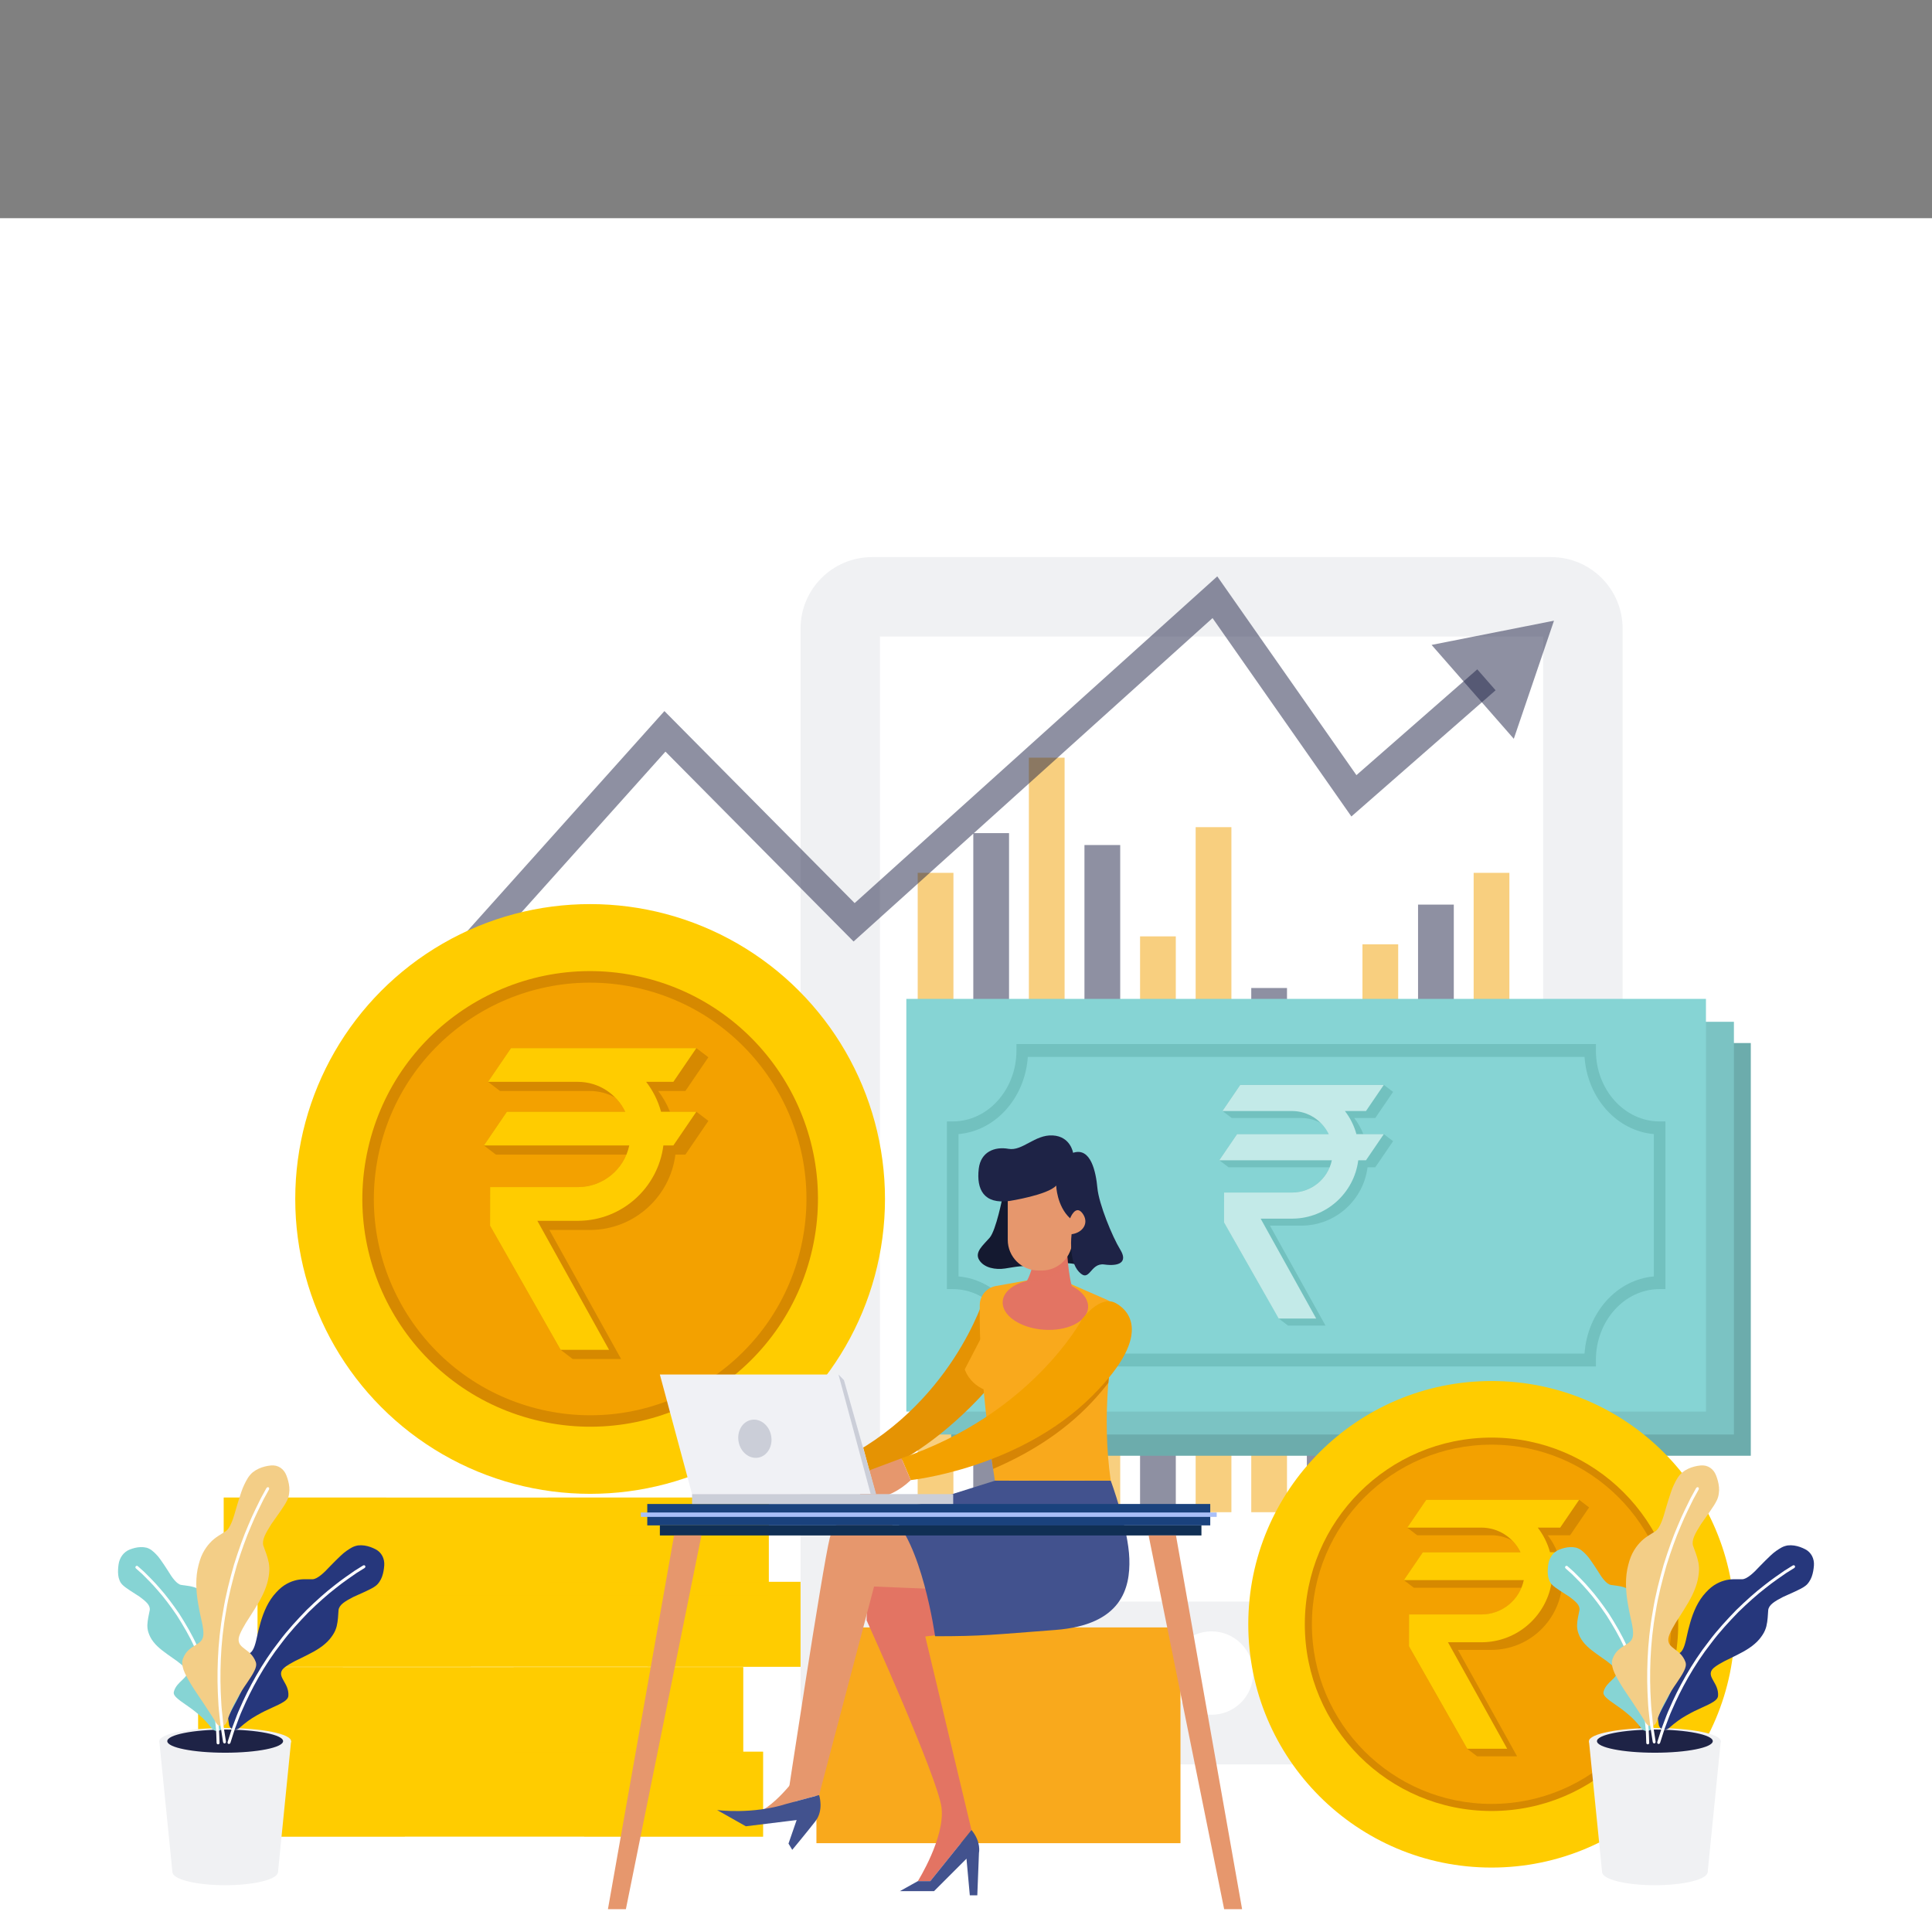 <?xml version="1.0" encoding="UTF-8" standalone="no" ?>
<!DOCTYPE svg PUBLIC "-//W3C//DTD SVG 1.1//EN" "http://www.w3.org/Graphics/SVG/1.1/DTD/svg11.dtd">
<svg xmlns="http://www.w3.org/2000/svg" xmlns:xlink="http://www.w3.org/1999/xlink" version="1.1" width="1080" height="1080" viewBox="0 0 1080 1080" xml:space="preserve">
<rect x="0" y="0" width="1080" height="1080" fill="#808080" stroke="none"/>
<desc>Created with Fabric.js 5.2.4</desc>
<defs>
</defs>
<rect x="0" y="0" width="100%" height="100%" fill="transparent"></rect>
<g transform="matrix(1 0 0 1 540 540)" id="1a8b2cbb-b282-4921-94e2-66f07717ccf3"  >
<rect style="stroke: none; stroke-width: 1; stroke-dasharray: none; stroke-linecap: butt; stroke-dashoffset: 0; stroke-linejoin: miter; stroke-miterlimit: 4; fill: rgb(255,255,255); fill-rule: nonzero; opacity: 1; visibility: hidden;" vector-effect="non-scaling-stroke"  x="-540" y="-540" rx="0" ry="0" width="1080" height="1080" />
</g>
<g transform="matrix(Infinity NaN NaN Infinity 0 0)" id="b3858512-be11-40ac-9da6-450a1c114a02"  >
</g>
<g transform="matrix(1 0 0 1 540 540)"  >
<g style="" vector-effect="non-scaling-stroke"   >
		<g transform="matrix(1 0 0 1 -490 -421.03)"  >
<rect style="stroke: none; stroke-width: 1; stroke-dasharray: none; stroke-linecap: butt; stroke-dashoffset: 0; stroke-linejoin: miter; stroke-miterlimit: 4; fill: rgb(255,255,255); fill-opacity: 0; fill-rule: nonzero; opacity: 1;" vector-effect="non-scaling-stroke"  x="-50" y="-50" rx="0" ry="0" width="100" height="100" />
</g>
		<g transform="matrix(1 0 0 1 0 68.97)"  >
<rect style="stroke: none; stroke-width: 1; stroke-dasharray: none; stroke-linecap: butt; stroke-dashoffset: 0; stroke-linejoin: miter; stroke-miterlimit: 4; fill: rgb(255,255,255); fill-rule: nonzero; opacity: 1; visibility: hidden;" vector-effect="non-scaling-stroke"  x="-540" y="-540" rx="0" ry="0" width="1080" height="1080" />
</g>
		<g transform="matrix(2.22 0 0 2.22 0 136.97)"  >
<rect style="stroke: none; stroke-width: 1; stroke-dasharray: none; stroke-linecap: butt; stroke-dashoffset: 0; stroke-linejoin: miter; stroke-miterlimit: 4; fill: rgb(255,255,255); fill-rule: nonzero; opacity: 1;" vector-effect="non-scaling-stroke"  x="-250" y="-250" rx="0" ry="0" width="500" height="500" />
</g>
		<g transform="matrix(2.22 0 0 2.22 -68.09 -691.97)"  >
<rect style="stroke: none; stroke-width: 1; stroke-dasharray: none; stroke-linecap: butt; stroke-dashoffset: 0; stroke-linejoin: miter; stroke-miterlimit: 4; fill: rgb(30,35,70); fill-rule: nonzero; opacity: 1; visibility: hidden;" vector-effect="non-scaling-stroke"  x="-2.167" y="0" rx="0" ry="0" width="4.333" height="0" />
</g>
		<g transform="matrix(2.22 0 0 2.22 -265.78 462.96)"  >
<rect style="stroke: none; stroke-width: 1; stroke-dasharray: none; stroke-linecap: butt; stroke-dashoffset: 0; stroke-linejoin: miter; stroke-miterlimit: 4; fill: rgb(255,204,0); fill-rule: nonzero; opacity: 1;" vector-effect="non-scaling-stroke"  x="-68.614" y="-10.691" rx="0" ry="0" width="137.228" height="21.381" />
</g>
		<g transform="matrix(2.22 0 0 2.22 -365.9 462.96)"  >
<rect style="stroke: none; stroke-width: 1; stroke-dasharray: none; stroke-linecap: butt; stroke-dashoffset: 0; stroke-linejoin: miter; stroke-miterlimit: 4; fill: rgb(255,204,0); fill-rule: nonzero; opacity: 0.5;" vector-effect="non-scaling-stroke"  x="-23.514" y="-10.691" rx="0" ry="0" width="47.027" height="21.381" />
</g>
		<g transform="matrix(2.22 0 0 2.22 -163.46 462.96)"  >
<rect style="stroke: none; stroke-width: 1; stroke-dasharray: none; stroke-linecap: butt; stroke-dashoffset: 0; stroke-linejoin: miter; stroke-miterlimit: 4; fill: rgb(255,204,0); fill-rule: nonzero; opacity: 0.5;" vector-effect="non-scaling-stroke"  x="-22.527" y="-10.691" rx="0" ry="0" width="45.054" height="21.381" />
</g>
		<g transform="matrix(2.22 0 0 2.22 -276.88 415.65)"  >
<rect style="stroke: none; stroke-width: 1; stroke-dasharray: none; stroke-linecap: butt; stroke-dashoffset: 0; stroke-linejoin: miter; stroke-miterlimit: 4; fill: rgb(255,204,0); fill-rule: nonzero; opacity: 1;" vector-effect="non-scaling-stroke"  x="-68.614" y="-10.691" rx="0" ry="0" width="137.228" height="21.381" />
</g>
		<g transform="matrix(2.22 0 0 2.22 -388.77 415.65)"  >
<rect style="stroke: none; stroke-width: 1; stroke-dasharray: none; stroke-linecap: butt; stroke-dashoffset: 0; stroke-linejoin: miter; stroke-miterlimit: 4; fill: rgb(255,204,0); fill-rule: nonzero; opacity: 0.5;" vector-effect="non-scaling-stroke"  x="-18.209" y="-10.691" rx="0" ry="0" width="36.417" height="21.381" />
</g>
		<g transform="matrix(2.22 0 0 2.22 -188.72 415.65)"  >
<rect style="stroke: none; stroke-width: 1; stroke-dasharray: none; stroke-linecap: butt; stroke-dashoffset: 0; stroke-linejoin: miter; stroke-miterlimit: 4; fill: rgb(255,204,0); fill-rule: nonzero; opacity: 0.5;" vector-effect="non-scaling-stroke"  x="-28.905" y="-10.691" rx="0" ry="0" width="57.811" height="21.381" />
</g>
		<g transform="matrix(2.22 0 0 2.22 -243.67 367.99)"  >
<rect style="stroke: none; stroke-width: 1; stroke-dasharray: none; stroke-linecap: butt; stroke-dashoffset: 0; stroke-linejoin: miter; stroke-miterlimit: 4; fill: rgb(255,204,0); fill-rule: nonzero; opacity: 1;" vector-effect="non-scaling-stroke"  x="-68.614" y="-10.691" rx="0" ry="0" width="137.228" height="21.381" />
</g>
		<g transform="matrix(2.22 0 0 2.22 -336.44 367.99)"  >
<rect style="stroke: none; stroke-width: 1; stroke-dasharray: none; stroke-linecap: butt; stroke-dashoffset: 0; stroke-linejoin: miter; stroke-miterlimit: 4; fill: rgb(255,204,0); fill-rule: nonzero; opacity: 0.5;" vector-effect="non-scaling-stroke"  x="-26.826" y="-10.691" rx="0" ry="0" width="53.653" height="21.381" />
</g>
		<g transform="matrix(2.22 0 0 2.22 -134.64 367.99)"  >
<rect style="stroke: none; stroke-width: 1; stroke-dasharray: none; stroke-linecap: butt; stroke-dashoffset: 0; stroke-linejoin: miter; stroke-miterlimit: 4; fill: rgb(255,204,0); fill-rule: nonzero; opacity: 0.5;" vector-effect="non-scaling-stroke"  x="-19.511" y="-10.691" rx="0" ry="0" width="39.021" height="21.381" />
</g>
		<g transform="matrix(2.22 0 0 2.22 -262.58 320.88)"  >
<rect style="stroke: none; stroke-width: 1; stroke-dasharray: none; stroke-linecap: butt; stroke-dashoffset: 0; stroke-linejoin: miter; stroke-miterlimit: 4; fill: rgb(255,204,0); fill-rule: nonzero; opacity: 1;" vector-effect="non-scaling-stroke"  x="-68.614" y="-10.691" rx="0" ry="0" width="137.228" height="21.381" />
</g>
		<g transform="matrix(2.22 0 0 2.22 -369.52 320.88)"  >
<rect style="stroke: none; stroke-width: 1; stroke-dasharray: none; stroke-linecap: butt; stroke-dashoffset: 0; stroke-linejoin: miter; stroke-miterlimit: 4; fill: rgb(255,204,0); fill-rule: nonzero; opacity: 0.5;" vector-effect="non-scaling-stroke"  x="-20.447" y="-10.691" rx="0" ry="0" width="40.894" height="21.381" />
</g>
		<g transform="matrix(2.22 0 0 2.22 -172.05 320.88)"  >
<rect style="stroke: none; stroke-width: 1; stroke-dasharray: none; stroke-linecap: butt; stroke-dashoffset: 0; stroke-linejoin: miter; stroke-miterlimit: 4; fill: rgb(255,204,0); fill-rule: nonzero; opacity: 0.5;" vector-effect="non-scaling-stroke"  x="-27.834" y="-10.691" rx="0" ry="0" width="55.667" height="21.381" />
</g>
		<g transform="matrix(2.22 0 0 2.22 -271.88 442.78)"  >
<rect style="stroke: none; stroke-width: 1; stroke-dasharray: none; stroke-linecap: butt; stroke-dashoffset: 0; stroke-linejoin: miter; stroke-miterlimit: 4; fill: rgb(255,204,0); fill-rule: nonzero; opacity: 0.5;" vector-effect="non-scaling-stroke"  x="-65.857" y="-1.595" rx="0" ry="0" width="131.714" height="3.19" />
</g>
		<g transform="matrix(2.22 0 0 2.22 -253.12 348.3)"  >
<rect style="stroke: none; stroke-width: 1; stroke-dasharray: none; stroke-linecap: butt; stroke-dashoffset: 0; stroke-linejoin: miter; stroke-miterlimit: 4; fill: rgb(255,204,0); fill-rule: nonzero; opacity: 0.5;" vector-effect="non-scaling-stroke"  x="-64.353" y="-1.655" rx="0" ry="0" width="128.706" height="3.31" />
</g>
		<g transform="matrix(2.22 0 0 2.22 137.27 108.87)"  >
<path style="stroke: none; stroke-width: 1; stroke-dasharray: none; stroke-linecap: butt; stroke-dashoffset: 0; stroke-linejoin: miter; stroke-miterlimit: 4; fill: rgb(240,241,243); fill-rule: nonzero; opacity: 1;" vector-effect="non-scaling-stroke"  transform=" translate(-311.83, -237.35)" d="M 397.335 389.349 L 226.335 389.349 C 216.394 389.349 208.335 381.29 208.335 371.349 L 208.335 103.349 C 208.335 93.408 216.394 85.349 226.335 85.349 L 397.335 85.349 C 407.276 85.349 415.335 93.408 415.335 103.349 L 415.335 371.349 C 415.335 381.29 407.276 389.349 397.335 389.349 z" stroke-linecap="round" />
</g>
		<g transform="matrix(0 2.22 -2.22 0 137.26 85.56)"  >
<rect style="stroke: none; stroke-width: 1; stroke-dasharray: none; stroke-linecap: butt; stroke-dashoffset: 0; stroke-linejoin: miter; stroke-miterlimit: 4; fill: rgb(255,255,255); fill-rule: nonzero; opacity: 1;" vector-effect="non-scaling-stroke"  x="-121.5" y="-83.5" rx="0" ry="0" width="243" height="167" />
</g>
		<g transform="matrix(2.22 0 0 2.22 -17.01 7.86)"  >
<rect style="stroke: none; stroke-width: 1; stroke-dasharray: none; stroke-linecap: butt; stroke-dashoffset: 0; stroke-linejoin: miter; stroke-miterlimit: 4; fill: rgb(243,161,0); fill-rule: nonzero; opacity: 0.5;" vector-effect="non-scaling-stroke"  x="-4.5" y="-27" rx="0" ry="0" width="9" height="54" />
</g>
		<g transform="matrix(2.22 0 0 2.22 14.07 -3.24)"  >
<rect style="stroke: none; stroke-width: 1; stroke-dasharray: none; stroke-linecap: butt; stroke-dashoffset: 0; stroke-linejoin: miter; stroke-miterlimit: 4; fill: rgb(30,35,70); fill-rule: nonzero; opacity: 0.5;" vector-effect="non-scaling-stroke"  x="-4.5" y="-32" rx="0" ry="0" width="9" height="64" />
</g>
		<g transform="matrix(2.22 0 0 2.22 45.13 -24.33)"  >
<rect style="stroke: none; stroke-width: 1; stroke-dasharray: none; stroke-linecap: butt; stroke-dashoffset: 0; stroke-linejoin: miter; stroke-miterlimit: 4; fill: rgb(243,161,0); fill-rule: nonzero; opacity: 0.5;" vector-effect="non-scaling-stroke"  x="-4.5" y="-41.5" rx="0" ry="0" width="9" height="83" />
</g>
		<g transform="matrix(2.22 0 0 2.22 76.21 0.09)"  >
<rect style="stroke: none; stroke-width: 1; stroke-dasharray: none; stroke-linecap: butt; stroke-dashoffset: 0; stroke-linejoin: miter; stroke-miterlimit: 4; fill: rgb(30,35,70); fill-rule: nonzero; opacity: 0.5;" vector-effect="non-scaling-stroke"  x="-4.5" y="-30.5" rx="0" ry="0" width="9" height="61" />
</g>
		<g transform="matrix(2.22 0 0 2.22 107.29 25.62)"  >
<rect style="stroke: none; stroke-width: 1; stroke-dasharray: none; stroke-linecap: butt; stroke-dashoffset: 0; stroke-linejoin: miter; stroke-miterlimit: 4; fill: rgb(243,161,0); fill-rule: nonzero; opacity: 0.5;" vector-effect="non-scaling-stroke"  x="-4.5" y="-19" rx="0" ry="0" width="9" height="38" />
</g>
		<g transform="matrix(2.22 0 0 2.22 138.37 -4.91)"  >
<rect style="stroke: none; stroke-width: 1; stroke-dasharray: none; stroke-linecap: butt; stroke-dashoffset: 0; stroke-linejoin: miter; stroke-miterlimit: 4; fill: rgb(243,161,0); fill-rule: nonzero; opacity: 0.5;" vector-effect="non-scaling-stroke"  x="-4.5" y="-32.75" rx="0" ry="0" width="9" height="65.5" />
</g>
		<g transform="matrix(2.22 0 0 2.22 169.45 40.05)"  >
<rect style="stroke: none; stroke-width: 1; stroke-dasharray: none; stroke-linecap: butt; stroke-dashoffset: 0; stroke-linejoin: miter; stroke-miterlimit: 4; fill: rgb(30,35,70); fill-rule: nonzero; opacity: 0.5;" vector-effect="non-scaling-stroke"  x="-4.5" y="-12.5" rx="0" ry="0" width="9" height="25" />
</g>
		<g transform="matrix(2.22 0 0 2.22 200.53 48.37)"  >
<rect style="stroke: none; stroke-width: 1; stroke-dasharray: none; stroke-linecap: butt; stroke-dashoffset: 0; stroke-linejoin: miter; stroke-miterlimit: 4; fill: rgb(243,161,0); fill-rule: nonzero; opacity: 0.5;" vector-effect="non-scaling-stroke"  x="-4.5" y="-8.75" rx="0" ry="0" width="9" height="17.5" />
</g>
		<g transform="matrix(2.22 0 0 2.22 231.61 27.84)"  >
<rect style="stroke: none; stroke-width: 1; stroke-dasharray: none; stroke-linecap: butt; stroke-dashoffset: 0; stroke-linejoin: miter; stroke-miterlimit: 4; fill: rgb(243,161,0); fill-rule: nonzero; opacity: 0.5;" vector-effect="non-scaling-stroke"  x="-4.5" y="-18" rx="0" ry="0" width="9" height="36" />
</g>
		<g transform="matrix(2.22 0 0 2.22 262.69 16.74)"  >
<rect style="stroke: none; stroke-width: 1; stroke-dasharray: none; stroke-linecap: butt; stroke-dashoffset: 0; stroke-linejoin: miter; stroke-miterlimit: 4; fill: rgb(30,35,70); fill-rule: nonzero; opacity: 0.5;" vector-effect="non-scaling-stroke"  x="-4.5" y="-23" rx="0" ry="0" width="9" height="46" />
</g>
		<g transform="matrix(2.22 0 0 2.22 293.77 7.86)"  >
<rect style="stroke: none; stroke-width: 1; stroke-dasharray: none; stroke-linecap: butt; stroke-dashoffset: 0; stroke-linejoin: miter; stroke-miterlimit: 4; fill: rgb(243,161,0); fill-rule: nonzero; opacity: 0.5;" vector-effect="non-scaling-stroke"  x="-4.5" y="-27" rx="0" ry="0" width="9" height="54" />
</g>
		<g transform="matrix(-2.22 0 0 -2.22 293.77 245.4)"  >
<rect style="stroke: none; stroke-width: 1; stroke-dasharray: none; stroke-linecap: butt; stroke-dashoffset: 0; stroke-linejoin: miter; stroke-miterlimit: 4; fill: rgb(243,161,0); fill-rule: nonzero; opacity: 0.5;" vector-effect="non-scaling-stroke"  x="-4.5" y="-27" rx="0" ry="0" width="9" height="54" />
</g>
		<g transform="matrix(-2.22 0 0 -2.22 262.69 234.3)"  >
<rect style="stroke: none; stroke-width: 1; stroke-dasharray: none; stroke-linecap: butt; stroke-dashoffset: 0; stroke-linejoin: miter; stroke-miterlimit: 4; fill: rgb(30,35,70); fill-rule: nonzero; opacity: 0.5;" vector-effect="non-scaling-stroke"  x="-4.5" y="-32" rx="0" ry="0" width="9" height="64" />
</g>
		<g transform="matrix(-2.22 0 0 -2.22 231.61 213.21)"  >
<rect style="stroke: none; stroke-width: 1; stroke-dasharray: none; stroke-linecap: butt; stroke-dashoffset: 0; stroke-linejoin: miter; stroke-miterlimit: 4; fill: rgb(243,161,0); fill-rule: nonzero; opacity: 0.5;" vector-effect="non-scaling-stroke"  x="-4.5" y="-41.5" rx="0" ry="0" width="9" height="83" />
</g>
		<g transform="matrix(-2.22 0 0 -2.22 200.53 237.63)"  >
<rect style="stroke: none; stroke-width: 1; stroke-dasharray: none; stroke-linecap: butt; stroke-dashoffset: 0; stroke-linejoin: miter; stroke-miterlimit: 4; fill: rgb(30,35,70); fill-rule: nonzero; opacity: 0.5;" vector-effect="non-scaling-stroke"  x="-4.5" y="-30.5" rx="0" ry="0" width="9" height="61" />
</g>
		<g transform="matrix(-2.22 0 0 -2.22 169.45 263.16)"  >
<rect style="stroke: none; stroke-width: 1; stroke-dasharray: none; stroke-linecap: butt; stroke-dashoffset: 0; stroke-linejoin: miter; stroke-miterlimit: 4; fill: rgb(243,161,0); fill-rule: nonzero; opacity: 0.5;" vector-effect="non-scaling-stroke"  x="-4.5" y="-19" rx="0" ry="0" width="9" height="38" />
</g>
		<g transform="matrix(-2.22 0 0 -2.22 138.37 232.63)"  >
<rect style="stroke: none; stroke-width: 1; stroke-dasharray: none; stroke-linecap: butt; stroke-dashoffset: 0; stroke-linejoin: miter; stroke-miterlimit: 4; fill: rgb(243,161,0); fill-rule: nonzero; opacity: 0.5;" vector-effect="non-scaling-stroke"  x="-4.5" y="-32.75" rx="0" ry="0" width="9" height="65.5" />
</g>
		<g transform="matrix(-2.22 0 0 -2.22 107.29 277.59)"  >
<rect style="stroke: none; stroke-width: 1; stroke-dasharray: none; stroke-linecap: butt; stroke-dashoffset: 0; stroke-linejoin: miter; stroke-miterlimit: 4; fill: rgb(30,35,70); fill-rule: nonzero; opacity: 0.5;" vector-effect="non-scaling-stroke"  x="-4.5" y="-12.5" rx="0" ry="0" width="9" height="25" />
</g>
		<g transform="matrix(-2.22 0 0 -2.22 76.21 285.91)"  >
<rect style="stroke: none; stroke-width: 1; stroke-dasharray: none; stroke-linecap: butt; stroke-dashoffset: 0; stroke-linejoin: miter; stroke-miterlimit: 4; fill: rgb(243,161,0); fill-rule: nonzero; opacity: 0.5;" vector-effect="non-scaling-stroke"  x="-4.5" y="-8.75" rx="0" ry="0" width="9" height="17.5" />
</g>
		<g transform="matrix(-2.22 0 0 -2.22 45.13 265.38)"  >
<rect style="stroke: none; stroke-width: 1; stroke-dasharray: none; stroke-linecap: butt; stroke-dashoffset: 0; stroke-linejoin: miter; stroke-miterlimit: 4; fill: rgb(243,161,0); fill-rule: nonzero; opacity: 0.5;" vector-effect="non-scaling-stroke"  x="-4.5" y="-18" rx="0" ry="0" width="9" height="36" />
</g>
		<g transform="matrix(-2.22 0 0 -2.22 14.05 254.28)"  >
<rect style="stroke: none; stroke-width: 1; stroke-dasharray: none; stroke-linecap: butt; stroke-dashoffset: 0; stroke-linejoin: miter; stroke-miterlimit: 4; fill: rgb(30,35,70); fill-rule: nonzero; opacity: 0.5;" vector-effect="non-scaling-stroke"  x="-4.5" y="-23" rx="0" ry="0" width="9" height="46" />
</g>
		<g transform="matrix(-2.22 0 0 -2.22 -17.03 245.4)"  >
<rect style="stroke: none; stroke-width: 1; stroke-dasharray: none; stroke-linecap: butt; stroke-dashoffset: 0; stroke-linejoin: miter; stroke-miterlimit: 4; fill: rgb(243,161,0); fill-rule: nonzero; opacity: 0.5;" vector-effect="non-scaling-stroke"  x="-4.5" y="-27" rx="0" ry="0" width="9" height="54" />
</g>
		<g transform="matrix(2.22 0 0 2.22 137.26 395.25)"  >
<circle style="stroke: none; stroke-width: 1; stroke-dasharray: none; stroke-linecap: butt; stroke-dashoffset: 0; stroke-linejoin: miter; stroke-miterlimit: 4; fill: rgb(255,255,255); fill-rule: nonzero; opacity: 1;" vector-effect="non-scaling-stroke"  cx="0" cy="0" r="10.5" />
</g>
		<g transform="matrix(2.22 0 0 2.22 215.21 158.42)"  >
<rect style="stroke: none; stroke-width: 1; stroke-dasharray: none; stroke-linecap: butt; stroke-dashoffset: 0; stroke-linejoin: miter; stroke-miterlimit: 4; fill: rgb(108,172,172); fill-rule: nonzero; opacity: 1;" vector-effect="non-scaling-stroke"  x="-100.674" y="-51.961" rx="0" ry="0" width="201.349" height="103.922" />
</g>
		<g transform="matrix(2.22 0 0 2.22 215.22 158.41)"  >
<path style="stroke: none; stroke-width: 1; stroke-dasharray: none; stroke-linecap: butt; stroke-dashoffset: 0; stroke-linejoin: miter; stroke-miterlimit: 4; fill: rgb(90,153,151); fill-rule: nonzero; opacity: 1;" vector-effect="non-scaling-stroke"  transform=" translate(-346.94, -259.67)" d="M 419.897 300.263 L 273.992 300.263 L 273.992 298.639 C 273.992 288.79 266.792 280.777 257.942 280.777 L 256.483 280.777 L 256.483 238.559 L 257.942 238.559 C 266.792 238.559 273.992 230.546 273.992 220.697 L 273.992 219.073 L 419.897 219.073 L 419.897 220.697 C 419.897 230.546 427.097 238.559 435.947 238.559 L 437.406 238.559 L 437.406 280.777 L 435.947 280.777 C 427.098 280.777 419.897 288.79 419.897 298.639 L 419.897 300.263 z M 276.855 297.016 L 417.035 297.016 C 417.747 286.668 425.191 278.383 434.489 277.592 L 434.489 241.745 C 425.191 240.954 417.747 232.669 417.035 222.321 L 276.855 222.321 C 276.144 232.669 268.7 240.954 259.402 241.745 L 259.402 277.592 C 268.7 278.383 276.144 286.668 276.855 297.016 z" stroke-linecap="round" />
</g>
		<g transform="matrix(2.22 0 0 2.22 215.22 158.42)"  >
<path style="stroke: none; stroke-width: 1; stroke-dasharray: none; stroke-linecap: butt; stroke-dashoffset: 0; stroke-linejoin: miter; stroke-miterlimit: 4; fill: rgb(90,153,151); fill-rule: nonzero; opacity: 1;" vector-effect="non-scaling-stroke"  transform=" translate(-346.94, -259.67)" d="M 366.491 241.763 L 361.343 241.763 C 360.763 240.303 359.988 238.943 359.042 237.717 L 364.347 237.717 L 368.831 231.141 L 366.491 229.358 L 330.345 229.358 L 325.861 235.934 L 328.201 237.717 L 345.714 237.717 L 345.714 237.718 C 347.512 237.718 349.2 238.183 350.667 238.997 C 351.459 239.802 352.123 240.734 352.618 241.764 L 329.543 241.764 L 325.059 248.34 L 327.399 250.123 L 352.85 250.123 C 351.309 253.841 347.649 256.46 343.373 256.46 L 326.273 256.46 L 326.261 263.99 L 340.027 288.197 L 342.367 289.98 L 351.811 289.98 L 337.823 264.817 L 345.513 264.817 C 345.579 264.82 345.647 264.82 345.713 264.82 C 345.764 264.82 345.815 264.82 345.863 264.817 C 354.368 264.745 361.352 258.36 362.401 250.124 L 364.347 250.124 L 368.831 243.548 L 366.491 241.763 z" stroke-linecap="round" />
</g>
		<g transform="matrix(2.22 0 0 2.22 212.62 156.44)"  >
<path style="stroke: none; stroke-width: 1; stroke-dasharray: none; stroke-linecap: butt; stroke-dashoffset: 0; stroke-linejoin: miter; stroke-miterlimit: 4; fill: rgb(162,194,192); fill-rule: nonzero; opacity: 1;" vector-effect="non-scaling-stroke"  transform=" translate(-345.77, -258.78)" d="M 356.702 235.934 L 362.007 235.934 L 366.491 229.358 L 330.345 229.358 L 325.861 235.934 L 343.374 235.934 L 343.374 235.935 C 347.451 235.935 350.962 238.319 352.618 241.763 L 329.543 241.763 L 325.059 248.339 L 353.408 248.339 C 352.422 252.978 348.306 256.459 343.373 256.459 L 326.273 256.459 L 326.261 263.989 L 340.027 288.196 L 349.471 288.196 L 335.483 263.033 L 343.173 263.033 C 343.239 263.036 343.308 263.036 343.373 263.036 C 343.424 263.036 343.475 263.036 343.522 263.033 C 352.027 262.961 359.011 256.576 360.06 248.34 L 362.006 248.34 L 366.49 241.764 L 359.602 241.764 C 359.018 239.618 358.023 237.647 356.702 235.934 z" stroke-linecap="round" />
</g>
		<g transform="matrix(2.22 0 0 2.22 205.77 146.54)"  >
<rect style="stroke: none; stroke-width: 1; stroke-dasharray: none; stroke-linecap: butt; stroke-dashoffset: 0; stroke-linejoin: miter; stroke-miterlimit: 4; fill: rgb(123,195,195); fill-rule: nonzero; opacity: 1;" vector-effect="non-scaling-stroke"  x="-100.674" y="-51.961" rx="0" ry="0" width="201.349" height="103.922" />
</g>
		<g transform="matrix(2.22 0 0 2.22 205.77 146.54)"  >
<path style="stroke: none; stroke-width: 1; stroke-dasharray: none; stroke-linecap: butt; stroke-dashoffset: 0; stroke-linejoin: miter; stroke-miterlimit: 4; fill: rgb(104,176,174); fill-rule: nonzero; opacity: 1;" vector-effect="non-scaling-stroke"  transform=" translate(-342.69, -254.32)" d="M 415.643 294.913 L 269.737 294.913 L 269.737 293.289 C 269.737 283.44 262.537 275.427 253.688 275.427 L 252.229 275.427 L 252.229 233.209 L 253.688 233.209 C 262.538 233.209 269.737 225.196 269.737 215.347 L 269.737 213.723 L 415.642 213.723 L 415.642 215.347 C 415.642 225.196 422.842 233.209 431.691 233.209 L 433.15 233.209 L 433.15 275.427 L 431.691 275.427 C 422.842 275.427 415.642 283.44 415.642 293.289 L 415.642 294.913 z M 272.6 291.665 L 412.78 291.665 C 413.491 281.317 420.936 273.032 430.233 272.241 L 430.233 236.394 C 420.935 235.603 413.491 227.318 412.78 216.971 L 272.6 216.971 C 271.889 227.319 264.445 235.604 255.147 236.394 L 255.147 272.241 C 264.445 273.033 271.889 281.318 272.6 291.665 z" stroke-linecap="round" />
</g>
		<g transform="matrix(2.22 0 0 2.22 205.77 146.54)"  >
<path style="stroke: none; stroke-width: 1; stroke-dasharray: none; stroke-linecap: butt; stroke-dashoffset: 0; stroke-linejoin: miter; stroke-miterlimit: 4; fill: rgb(104,176,174); fill-rule: nonzero; opacity: 1;" vector-effect="non-scaling-stroke"  transform=" translate(-342.69, -254.32)" d="M 362.236 236.413 L 357.088 236.413 C 356.507 234.953 355.733 233.593 354.787 232.367 L 360.092 232.367 L 364.576 225.791 L 362.236 224.008 L 326.09 224.008 L 321.606 230.584 L 323.946 232.367 L 341.459 232.367 L 341.459 232.368 C 343.257 232.368 344.945 232.833 346.412 233.647 C 347.204 234.452 347.868 235.384 348.363 236.413 L 325.288 236.413 L 320.804 242.989 L 323.144 244.772 L 348.595 244.772 C 347.054 248.491 343.394 251.109 339.118 251.109 L 322.018 251.109 L 322.006 258.639 L 335.772 282.846 L 338.112 284.629 L 347.556 284.629 L 333.568 259.466 L 341.258 259.466 C 341.324 259.469 341.393 259.469 341.458 259.469 C 341.509 259.469 341.56 259.469 341.607 259.466 C 350.112 259.394 357.096 253.009 358.145 244.773 L 360.091 244.773 L 364.575 238.197 L 362.236 236.413 z" stroke-linecap="round" />
</g>
		<g transform="matrix(2.22 0 0 2.22 203.17 144.56)"  >
<path style="stroke: none; stroke-width: 1; stroke-dasharray: none; stroke-linecap: butt; stroke-dashoffset: 0; stroke-linejoin: miter; stroke-miterlimit: 4; fill: rgb(181,217,215); fill-rule: nonzero; opacity: 1;" vector-effect="non-scaling-stroke"  transform=" translate(-341.52, -253.43)" d="M 352.447 230.584 L 357.752 230.584 L 362.236 224.008 L 326.09 224.008 L 321.606 230.584 L 339.119 230.584 L 339.119 230.585 C 343.196 230.585 346.707 232.969 348.363 236.413 L 325.288 236.413 L 320.804 242.989 L 349.153 242.989 C 348.167 247.628 344.051 251.109 339.118 251.109 L 322.018 251.109 L 322.006 258.639 L 335.772 282.846 L 345.216 282.846 L 331.228 257.683 L 338.918 257.683 C 338.984 257.686 339.052 257.686 339.118 257.686 C 339.169 257.686 339.22 257.686 339.267 257.683 C 347.772 257.611 354.756 251.227 355.805 242.99 L 357.751 242.99 L 362.235 236.414 L 355.347 236.414 C 354.763 234.268 353.768 232.297 352.447 230.584 z" stroke-linecap="round" />
</g>
		<g transform="matrix(2.22 0 0 2.22 190.14 133.73)"  >
<rect style="stroke: none; stroke-width: 1; stroke-dasharray: none; stroke-linecap: butt; stroke-dashoffset: 0; stroke-linejoin: miter; stroke-miterlimit: 4; fill: rgb(134,212,212); fill-rule: nonzero; opacity: 1;" vector-effect="non-scaling-stroke"  x="-100.674" y="-51.961" rx="0" ry="0" width="201.349" height="103.922" />
</g>
		<g transform="matrix(2.22 0 0 2.22 190.15 133.74)"  >
<path style="stroke: none; stroke-width: 1; stroke-dasharray: none; stroke-linecap: butt; stroke-dashoffset: 0; stroke-linejoin: miter; stroke-miterlimit: 4; fill: rgb(114,193,191); fill-rule: nonzero; opacity: 1;" vector-effect="non-scaling-stroke"  transform=" translate(-335.65, -248.54)" d="M 408.606 289.139 L 262.701 289.139 L 262.701 287.515 C 262.701 277.666 255.501 269.653 246.652 269.653 L 245.193 269.653 L 245.193 227.435 L 246.652 227.435 C 255.502 227.435 262.701 219.422 262.701 209.573 L 262.701 207.949 L 408.606 207.949 L 408.606 209.573 C 408.606 219.422 415.806 227.435 424.655 227.435 L 426.114 227.435 L 426.114 269.653 L 424.655 269.653 C 415.806 269.653 408.606 277.666 408.606 287.515 L 408.606 289.139 z M 265.564 285.892 L 405.744 285.892 C 406.455 275.544 413.9 267.259 423.197 266.469 L 423.197 230.622 C 413.899 229.831 406.455 221.546 405.744 211.198 L 265.564 211.198 C 264.853 221.546 257.409 229.831 248.111 230.622 L 248.111 266.469 C 257.409 267.259 264.853 275.544 265.564 285.892 z" stroke-linecap="round" />
</g>
		<g transform="matrix(2.22 0 0 2.22 190.15 133.72)"  >
<path style="stroke: none; stroke-width: 1; stroke-dasharray: none; stroke-linecap: butt; stroke-dashoffset: 0; stroke-linejoin: miter; stroke-miterlimit: 4; fill: rgb(114,193,191); fill-rule: nonzero; opacity: 1;" vector-effect="non-scaling-stroke"  transform=" translate(-335.65, -248.55)" d="M 355.199 230.64 L 350.051 230.64 C 349.47 229.18 348.696 227.82 347.75 226.594 L 353.055 226.594 L 357.539 220.018 L 355.199 218.235 L 319.053 218.235 L 314.569 224.811 L 316.909 226.594 L 334.422 226.594 L 334.422 226.595 C 336.22 226.595 337.908 227.06 339.375 227.874 C 340.167 228.679 340.831 229.611 341.326 230.64 L 318.251 230.64 L 313.767 237.216 L 316.107 238.999 L 341.558 238.999 C 340.017 242.718 336.357 245.336 332.081 245.336 L 314.981 245.336 L 314.969 252.866 L 328.735 277.073 L 331.075 278.856 L 340.519 278.856 L 326.531 253.693 L 334.221 253.693 C 334.287 253.696 334.355 253.696 334.421 253.696 C 334.472 253.696 334.523 253.696 334.571 253.693 C 343.076 253.621 350.06 247.237 351.109 239 L 353.055 239 L 357.539 232.424 L 355.199 230.64 z" stroke-linecap="round" />
</g>
		<g transform="matrix(2.22 0 0 2.22 187.55 131.77)"  >
<path style="stroke: none; stroke-width: 1; stroke-dasharray: none; stroke-linecap: butt; stroke-dashoffset: 0; stroke-linejoin: miter; stroke-miterlimit: 4; fill: rgb(195,234,232); fill-rule: nonzero; opacity: 1;" vector-effect="non-scaling-stroke"  transform=" translate(-334.48, -247.65)" d="M 345.411 224.811 L 350.716 224.811 L 355.2 218.235 L 319.054 218.235 L 314.57 224.811 L 332.083 224.811 L 332.083 224.812 C 336.16 224.812 339.671 227.196 341.327 230.64 L 318.252 230.64 L 313.768 237.216 L 342.117 237.216 C 341.131 241.855 337.015 245.336 332.082 245.336 L 314.982 245.336 L 314.97 252.866 L 328.736 277.073 L 338.18 277.073 L 324.192 251.91 L 331.882 251.91 C 331.948 251.913 332.016 251.913 332.082 251.913 C 332.133 251.913 332.184 251.913 332.231 251.91 C 340.736 251.838 347.72 245.454 348.769 237.217 L 350.715 237.217 L 355.199 230.641 L 348.311 230.641 C 347.726 228.495 346.732 226.524 345.411 224.811 z" stroke-linecap="round" />
</g>
		<g transform="matrix(2.22 0 0 2.22 -20.51 -80.94)"  >
<polygon style="stroke: none; stroke-width: 1; stroke-dasharray: none; stroke-linecap: butt; stroke-dashoffset: 0; stroke-linejoin: miter; stroke-miterlimit: 4; fill: rgb(30,35,70); fill-rule: nonzero; opacity: 0.5;" vector-effect="non-scaling-stroke"  points="-137.38,61.65 -142.59,56.98 -66.7,-27.73 -18.8,20.62 72.51,-61.65 107.55,-11.6 137.98,-38.24 142.59,-32.97 106.28,-1.19 71.32,-51.15 -19.07,30.29 -66.44,-17.52 " />
</g>
		<g transform="matrix(2.22 0 0 2.22 294.48 -160.02)"  >
<polygon style="stroke: none; stroke-width: 1; stroke-dasharray: none; stroke-linecap: butt; stroke-dashoffset: 0; stroke-linejoin: miter; stroke-miterlimit: 4; fill: rgb(30,35,70); fill-rule: nonzero; opacity: 0.5;" vector-effect="non-scaling-stroke"  points="5.29,14.87 15.41,-14.87 -15.41,-8.77 " />
</g>
		<g transform="matrix(2.22 0 0 2.22 293.79 367.99)"  >
<circle style="stroke: none; stroke-width: 1; stroke-dasharray: none; stroke-linecap: butt; stroke-dashoffset: 0; stroke-linejoin: miter; stroke-miterlimit: 4; fill: rgb(255,204,0); fill-rule: nonzero; opacity: 1;" vector-effect="non-scaling-stroke"  cx="0" cy="0" r="61.258" />
</g>
		<g transform="matrix(2.22 0 0 2.22 293.77 367.99)"  >
<circle style="stroke: none; stroke-width: 1; stroke-dasharray: none; stroke-linecap: butt; stroke-dashoffset: 0; stroke-linejoin: miter; stroke-miterlimit: 4; fill: rgb(214,137,0); fill-rule: nonzero; opacity: 1;" vector-effect="non-scaling-stroke"  cx="0" cy="0" r="47.012" />
</g>
		<g transform="matrix(2.22 0 0 2.22 293.77 367.99)"  >
<circle style="stroke: none; stroke-width: 1; stroke-dasharray: none; stroke-linecap: butt; stroke-dashoffset: 0; stroke-linejoin: miter; stroke-miterlimit: 4; fill: rgb(243,161,0); fill-rule: nonzero; opacity: 1;" vector-effect="non-scaling-stroke"  cx="0" cy="0" r="45.231" />
</g>
		<g transform="matrix(2.22 0 0 2.22 296.55 370.11)"  >
<path style="stroke: none; stroke-width: 1; stroke-dasharray: none; stroke-linecap: butt; stroke-dashoffset: 0; stroke-linejoin: miter; stroke-miterlimit: 4; fill: rgb(214,137,0); fill-rule: nonzero; opacity: 1;" vector-effect="non-scaling-stroke"  transform=" translate(-383.58, -355.01)" d="M 404.404 335.94 L 398.92 335.94 C 398.301 334.385 397.476 332.936 396.469 331.63 L 402.121 331.63 L 406.898 324.624 L 404.405 322.724 L 365.897 322.724 L 361.12 329.73 L 363.613 331.63 L 382.27 331.63 L 382.27 331.631 C 384.186 331.631 385.983 332.126 387.547 332.993 C 388.391 333.85 389.098 334.843 389.625 335.94 L 365.042 335.94 L 360.265 342.946 L 362.758 344.845 L 389.872 344.845 C 388.23 348.806 384.332 351.596 379.776 351.596 L 361.558 351.596 L 361.546 359.618 L 376.211 385.406 L 378.704 387.305 L 388.765 387.305 L 373.863 360.497 L 382.055 360.497 C 382.125 360.5 382.198 360.5 382.268 360.5 C 382.322 360.5 382.376 360.5 382.427 360.497 C 391.488 360.421 398.928 353.619 400.045 344.844 L 402.118 344.844 L 406.895 337.838 L 404.404 335.94 z" stroke-linecap="round" />
</g>
		<g transform="matrix(2.22 0 0 2.22 293.78 367.98)"  >
<path style="stroke: none; stroke-width: 1; stroke-dasharray: none; stroke-linecap: butt; stroke-dashoffset: 0; stroke-linejoin: miter; stroke-miterlimit: 4; fill: rgb(255,204,0); fill-rule: nonzero; opacity: 1;" vector-effect="non-scaling-stroke"  transform=" translate(-382.34, -354.07)" d="M 393.976 329.73 L 399.628 329.73 L 404.405 322.724 L 365.897 322.724 L 361.12 329.73 L 379.777 329.73 L 379.777 329.731 C 384.12 329.731 387.861 332.27 389.625 335.94 L 365.042 335.94 L 360.265 342.946 L 390.467 342.946 C 389.417 347.888 385.031 351.596 379.777 351.596 L 361.559 351.596 L 361.547 359.618 L 376.213 385.406 L 386.274 385.406 L 371.372 358.598 L 379.564 358.598 C 379.634 358.601 379.707 358.601 379.777 358.601 C 379.831 358.601 379.885 358.601 379.936 358.598 C 388.996 358.522 396.437 351.72 397.554 342.945 L 399.627 342.945 L 404.404 335.939 L 397.066 335.939 C 396.443 333.655 395.383 331.555 393.976 329.73 z" stroke-linecap="round" />
</g>
		<g transform="matrix(2.22 0 0 2.22 18.14 430.04)"  >
<rect style="stroke: none; stroke-width: 1; stroke-dasharray: none; stroke-linecap: butt; stroke-dashoffset: 0; stroke-linejoin: miter; stroke-miterlimit: 4; fill: rgb(249,169,28); fill-rule: nonzero; opacity: 1;" vector-effect="non-scaling-stroke"  x="-45.834" y="-27.166" rx="0" ry="0" width="91.667" height="54.333" />
</g>
		<g transform="matrix(2.22 0 0 2.22 61.1 152.02)"  >
<path style="stroke: none; stroke-width: 1; stroke-dasharray: none; stroke-linecap: butt; stroke-dashoffset: 0; stroke-linejoin: miter; stroke-miterlimit: 4; fill: rgb(20,25,48); fill-rule: nonzero; opacity: 1;" vector-effect="non-scaling-stroke"  transform=" translate(-277.52, -256.79)" d="M 280.585 264.224 C 280.585 264.224 276.585 262.474 271.585 263.349 L 277.085 249.349 L 283.46 252.599 L 280.585 264.224 z" stroke-linecap="round" />
</g>
		<g transform="matrix(2.22 0 0 2.22 59.98 140.66)"  >
<circle style="stroke: none; stroke-width: 1; stroke-dasharray: none; stroke-linecap: butt; stroke-dashoffset: 0; stroke-linejoin: miter; stroke-miterlimit: 4; fill: rgb(230,151,109); fill-rule: nonzero; opacity: 1;" vector-effect="non-scaling-stroke"  cx="0" cy="0" r="5.063" />
</g>
		<g transform="matrix(2.22 0 0 2.22 22.68 146.05)"  >
<path style="stroke: none; stroke-width: 1; stroke-dasharray: none; stroke-linecap: butt; stroke-dashoffset: 0; stroke-linejoin: miter; stroke-miterlimit: 4; fill: rgb(20,25,48); fill-rule: nonzero; opacity: 1;" vector-effect="non-scaling-stroke"  transform=" translate(-260.22, -254.09)" d="M 259.21 246.474 C 259.21 246.474 257.585 254.849 255.96 256.724 C 254.335 258.599 252.085 260.349 253.335 262.349 C 254.585 264.349 257.46 264.83 259.835 264.474 C 262.335 264.099 264.96 263.474 266.585 264.224 C 268.21 264.974 267.085 254.474 267.085 254.474 L 263.835 243.599 C 263.835 243.599 258.71 246.349 259.21 246.474 z" stroke-linecap="round" />
</g>
		<g transform="matrix(2.22 0 0 2.22 -82.69 284.56)"  >
<path style="stroke: none; stroke-width: 1; stroke-dasharray: none; stroke-linecap: butt; stroke-dashoffset: 0; stroke-linejoin: miter; stroke-miterlimit: 4; fill: rgb(230,151,109); fill-rule: nonzero; opacity: 1;" vector-effect="non-scaling-stroke"  transform=" translate(-212.75, -316.49)" d="M 217.168 313.349 C 217.168 313.349 212.168 315.682 205.501 317.516 C 205.501 317.516 212.501 322.683 220.001 316.849 L 217.168 313.349 z" stroke-linecap="round" />
</g>
		<g transform="matrix(2.22 0 0 2.22 -24.42 236.91)"  >
<path style="stroke: none; stroke-width: 1; stroke-dasharray: none; stroke-linecap: butt; stroke-dashoffset: 0; stroke-linejoin: miter; stroke-miterlimit: 4; fill: rgb(229,147,3); fill-rule: nonzero; opacity: 1;" vector-effect="non-scaling-stroke"  transform=" translate(-239, -295.01)" d="M 254.668 271.515 C 254.668 271.515 246.335 299.515 217.168 313.348 L 219.668 318.515 C 219.668 318.515 239.668 315.515 260.835 288.348 L 254.668 271.515 z" stroke-linecap="round" />
</g>
		<g transform="matrix(2.22 0 0 2.22 -104.84 462.32)"  >
<path style="stroke: none; stroke-width: 1; stroke-dasharray: none; stroke-linecap: butt; stroke-dashoffset: 0; stroke-linejoin: miter; stroke-miterlimit: 4; fill: rgb(230,151,109); fill-rule: nonzero; opacity: 1;" vector-effect="non-scaling-stroke"  transform=" translate(-202.77, -396.55)" d="M 208.21 391.224 C 208.21 391.224 202.585 399.599 196.835 401.849 C 196.835 401.849 203.085 402.349 206.585 399.099 C 210.085 395.849 208.21 391.224 208.21 391.224 z" stroke-linecap="round" />
</g>
		<g transform="matrix(2.22 0 0 2.22 -26.26 426.45)"  >
<path style="stroke: none; stroke-width: 1; stroke-dasharray: none; stroke-linecap: butt; stroke-dashoffset: 0; stroke-linejoin: miter; stroke-miterlimit: 4; fill: rgb(227,116,99); fill-rule: nonzero; opacity: 1;" vector-effect="non-scaling-stroke"  transform=" translate(-238.17, -380.39)" d="M 224.967 353.042 C 224.967 353.042 242.888 392.657 243.831 400.203 C 244.774 407.749 237.857 418.753 237.857 418.753 L 241.001 418.753 L 251.376 405.862 L 239.743 357.129 L 250.118 355.871 L 244.773 342.351 L 225.28 342.037 L 224.967 353.042 z" stroke-linecap="round" />
</g>
		<g transform="matrix(2.22 0 0 2.22 -50.34 387.48)"  >
<path style="stroke: none; stroke-width: 1; stroke-dasharray: none; stroke-linecap: butt; stroke-dashoffset: 0; stroke-linejoin: miter; stroke-miterlimit: 4; fill: rgb(230,151,109); fill-rule: nonzero; opacity: 1;" vector-effect="non-scaling-stroke"  transform=" translate(-227.33, -362.84)" d="M 226.085 326.632 C 226.085 326.632 217.596 324.746 215.71 332.291 C 213.823 339.837 204.846 399.259 204.846 399.259 L 213.021 397.058 L 226.855 344.552 L 249.807 345.495 C 249.805 345.496 238.346 330.719 226.085 326.632 z" stroke-linecap="round" />
</g>
		<g transform="matrix(2.22 0 0 2.22 -110.21 478.75)"  >
<path style="stroke: none; stroke-width: 1; stroke-dasharray: none; stroke-linecap: butt; stroke-dashoffset: 0; stroke-linejoin: miter; stroke-miterlimit: 4; fill: rgb(66,82,142); fill-rule: nonzero; opacity: 1;" vector-effect="non-scaling-stroke"  transform=" translate(-200.36, -403.95)" d="M 213.02 397.059 C 213.02 397.059 214.278 400.832 212.077 403.662 C 209.876 406.492 206.252 410.849 206.252 410.849 L 205.309 409.277 L 207.362 403.348 L 194.567 404.92 L 187.336 400.833 C 187.336 400.833 196.169 402.016 204.847 399.261 L 213.02 397.059 z" stroke-linecap="round" />
</g>
		<g transform="matrix(2.22 0 0 2.22 -14.78 501.23)"  >
<path style="stroke: none; stroke-width: 1; stroke-dasharray: none; stroke-linecap: butt; stroke-dashoffset: 0; stroke-linejoin: miter; stroke-miterlimit: 4; fill: rgb(66,82,142); fill-rule: nonzero; opacity: 1;" vector-effect="non-scaling-stroke"  transform=" translate(-243.34, -414.09)" d="M 241.002 418.753 L 251.377 405.862 C 253.892 408.901 253.263 411.626 253.263 411.626 L 252.844 422.316 L 250.958 422.316 L 250.119 413.093 L 241.945 421.268 L 233.351 421.268 L 237.857 418.753 L 241.002 418.753 z" stroke-linecap="round" />
</g>
		<g transform="matrix(2.22 0 0 2.22 46.41 231.69)"  >
<path style="stroke: none; stroke-width: 1; stroke-dasharray: none; stroke-linecap: butt; stroke-dashoffset: 0; stroke-linejoin: miter; stroke-miterlimit: 4; fill: rgb(249,169,28); fill-rule: nonzero; opacity: 1;" vector-effect="non-scaling-stroke"  transform=" translate(-270.91, -292.68)" d="M 276.357 268.374 L 285.421 272.331 C 287.65 273.304 288.827 275.762 288.188 278.109 C 286.422 284.6 284.073 301.567 286.451 317.899 L 257.275 317.899 C 257.275 317.899 253.081 292.084 253.476 273.608 C 253.526 271.28 255.217 269.313 257.509 268.902 L 265.58 267.453 L 276.357 268.374 z" stroke-linecap="round" />
</g>
		<g transform="matrix(2.22 0 0 2.22 44.38 189.26)"  >
<path style="stroke: none; stroke-width: 1; stroke-dasharray: none; stroke-linecap: butt; stroke-dashoffset: 0; stroke-linejoin: miter; stroke-miterlimit: 4; fill: rgb(227,116,99); fill-rule: nonzero; opacity: 1;" vector-effect="non-scaling-stroke"  transform=" translate(-269.99, -273.55)" d="M 280.745 274.35 C 280.486 277.845 275.46 280.321 269.52 279.881 C 263.58 279.44 258.975 276.25 259.234 272.755 C 259.493 269.26 264.519 266.784 270.459 267.224 C 276.399 267.664 281.004 270.855 280.745 274.35 z" stroke-linecap="round" />
</g>
		<g transform="matrix(2.22 0 0 2.22 45.65 165.84)"  >
<path style="stroke: none; stroke-width: 1; stroke-dasharray: none; stroke-linecap: butt; stroke-dashoffset: 0; stroke-linejoin: miter; stroke-miterlimit: 4; fill: rgb(227,116,99); fill-rule: nonzero; opacity: 1;" vector-effect="non-scaling-stroke"  transform=" translate(-270.56, -263)" d="M 275.244 256.561 C 275.244 256.561 275.397 264.232 276.625 268.834 C 276.625 268.834 271.102 270.215 264.505 268.834 C 264.505 268.834 267.113 266.226 267.573 258.095 L 275.244 256.561 z" stroke-linecap="round" />
</g>
		<g transform="matrix(2.22 0 0 2.22 20.93 218.59)"  >
<path style="stroke: none; stroke-width: 1; stroke-dasharray: none; stroke-linecap: butt; stroke-dashoffset: 0; stroke-linejoin: miter; stroke-miterlimit: 4; fill: rgb(249,169,28); fill-rule: nonzero; opacity: 1;" vector-effect="non-scaling-stroke"  transform=" translate(-259.43, -286.78)" d="M 255.976 277.769 L 249.686 289.889 C 249.686 289.889 251.68 296.486 260.272 295.719 L 269.17 289.889 L 255.976 277.769 z" stroke-linecap="round" />
</g>
		<g transform="matrix(2.22 0 0 2.22 24.18 331.19)"  >
<path style="stroke: none; stroke-width: 1; stroke-dasharray: none; stroke-linecap: butt; stroke-dashoffset: 0; stroke-linejoin: miter; stroke-miterlimit: 4; fill: rgb(66,82,142); fill-rule: nonzero; opacity: 1;" vector-effect="non-scaling-stroke"  transform=" translate(-260.89, -337.48)" d="M 286.451 317.9 C 286.451 317.9 290.88 329.85 291.129 337.562 C 291.367 344.935 289.226 354.212 272.497 355.48 C 256.764 356.673 254.262 357.066 242.211 357.066 C 242.211 357.066 238.881 332.964 230.636 326.304 C 230.636 326.304 243.083 322.34 257.275 317.9 L 286.451 317.9 z" stroke-linecap="round" />
</g>
		<g transform="matrix(2.22 0 0 2.22 48.57 235.7)"  >
<path style="stroke: none; stroke-width: 1; stroke-dasharray: none; stroke-linecap: butt; stroke-dashoffset: 0; stroke-linejoin: miter; stroke-miterlimit: 4; fill: rgb(214,133,5); fill-rule: nonzero; opacity: 1;" vector-effect="non-scaling-stroke"  transform=" translate(-271.88, -294.47)" d="M 288.036 275.122 C 287.565 274.787 287.136 274.551 286.838 274.404 C 282.761 272.386 278.497 278.881 278.497 278.881 C 278.497 278.881 271.989 292.276 255.403 304.202 C 255.936 308.714 256.463 312.49 256.821 314.93 C 264.995 311.453 274.295 306.089 281.868 297.936 C 283.424 296.261 284.735 294.703 285.847 293.246 C 286.38 286.633 287.349 281.19 288.187 278.109 C 288.465 277.088 288.382 276.053 288.036 275.122 z" stroke-linecap="round" />
</g>
		<g transform="matrix(2.22 0 0 2.22 28.32 237.4)"  >
<path style="stroke: none; stroke-width: 1; stroke-dasharray: none; stroke-linecap: butt; stroke-dashoffset: 0; stroke-linejoin: miter; stroke-miterlimit: 4; fill: rgb(243,161,0); fill-rule: nonzero; opacity: 1;" vector-effect="non-scaling-stroke"  transform=" translate(-262.76, -295.25)" d="M 279.168 277.349 C 279.168 277.349 266.501 301.182 233.751 312.266 L 236.084 317.766 C 236.084 317.766 263.417 314.933 281.834 296.516 C 298.334 280.016 289.765 274.319 287.667 273.183 C 283.668 271.015 279.168 277.349 279.168 277.349 z" stroke-linecap="round" />
</g>
		<g transform="matrix(2.22 0 0 2.22 -47.08 286.65)"  >
<path style="stroke: none; stroke-width: 1; stroke-dasharray: none; stroke-linecap: butt; stroke-dashoffset: 0; stroke-linejoin: miter; stroke-miterlimit: 4; fill: rgb(230,151,109); fill-rule: nonzero; opacity: 1;" vector-effect="non-scaling-stroke"  transform=" translate(-228.79, -317.42)" d="M 233.751 312.265 L 221.501 316.848 L 223.834 322.515 C 223.834 322.515 230.001 323.515 236.084 317.765 L 233.751 312.265 z" stroke-linecap="round" />
</g>
		<g transform="matrix(2.22 0 0 2.22 45.35 165.85)"  >
<path style="stroke: none; stroke-width: 1; stroke-dasharray: none; stroke-linecap: butt; stroke-dashoffset: 0; stroke-linejoin: miter; stroke-miterlimit: 4; fill: rgb(227,116,99); fill-rule: nonzero; opacity: 0.4;" vector-effect="non-scaling-stroke"  transform=" translate(-270.43, -263.02)" d="M 275.714 263.525 C 275.62 262.678 275.543 261.845 275.482 261.065 L 267.647 258.08 L 267.573 258.095 C 267.258 263.653 265.941 266.627 265.138 267.955 C 270.64 267.577 273.985 265.231 275.714 263.525 z" stroke-linecap="round" />
</g>
		<g transform="matrix(2.22 0 0 2.22 41.4 146.07)"  >
<path style="stroke: none; stroke-width: 1; stroke-dasharray: none; stroke-linecap: butt; stroke-dashoffset: 0; stroke-linejoin: miter; stroke-miterlimit: 4; fill: rgb(230,151,109); fill-rule: nonzero; opacity: 1;" vector-effect="non-scaling-stroke"  transform=" translate(-268.65, -254.11)" d="M 269.04 264.999 L 268.254 264.999 C 263.98 264.999 260.516 261.535 260.516 257.261 L 260.516 243.214 L 276.778 243.214 L 276.778 257.261 C 276.778 261.535 273.314 264.999 269.04 264.999 z" stroke-linecap="round" />
</g>
		<g transform="matrix(2.22 0 0 2.22 47.36 133.82)"  >
<path style="stroke: none; stroke-width: 1; stroke-dasharray: none; stroke-linecap: butt; stroke-dashoffset: 0; stroke-linejoin: miter; stroke-miterlimit: 4; fill: rgb(30,35,70); fill-rule: nonzero; opacity: 1;" vector-effect="non-scaling-stroke"  transform=" translate(-271.33, -248.59)" d="M 272.71 243.599 C 272.71 243.599 272.835 248.724 276.21 251.849 C 276.21 251.849 277.585 248.224 279.335 250.599 C 281.085 252.974 279.46 255.474 276.585 255.849 C 276.585 255.849 275.71 262.474 278.46 265.349 C 281.21 268.224 281.21 262.974 284.835 263.474 C 288.46 263.974 290.835 262.974 288.835 259.724 C 286.835 256.474 283.46 248.224 283.085 244.224 C 282.71 240.224 281.46 233.849 276.96 235.349 C 276.96 235.349 276.335 231.224 271.835 230.974 C 267.335 230.724 264.21 234.974 260.71 234.349 C 257.21 233.724 253.71 235.099 253.21 239.349 C 252.595 244.576 254.46 248.349 260.96 247.474 C 260.96 247.474 270.585 245.974 272.71 243.599 z" stroke-linecap="round" />
</g>
		<g transform="matrix(2.22 0 0 2.22 -20.82 306.72)"  >
<rect style="stroke: none; stroke-width: 1; stroke-dasharray: none; stroke-linecap: butt; stroke-dashoffset: 0; stroke-linejoin: miter; stroke-miterlimit: 4; fill: rgb(26,66,125); fill-rule: nonzero; opacity: 1;" vector-effect="non-scaling-stroke"  x="-70.879" y="-2.696" rx="0" ry="0" width="141.759" height="5.391" />
</g>
		<g transform="matrix(2.22 0 0 2.22 -20.82 306.72)"  >
<rect style="stroke: none; stroke-width: 1; stroke-dasharray: none; stroke-linecap: butt; stroke-dashoffset: 0; stroke-linejoin: miter; stroke-miterlimit: 4; fill: rgb(169,191,248); fill-rule: nonzero; opacity: 1;" vector-effect="non-scaling-stroke"  x="-72.505" y="-0.555" rx="0" ry="0" width="145.01" height="1.11" />
</g>
		<g transform="matrix(2.22 0 0 2.22 -210.12 130.23)"  >
<circle style="stroke: none; stroke-width: 1; stroke-dasharray: none; stroke-linecap: butt; stroke-dashoffset: 0; stroke-linejoin: miter; stroke-miterlimit: 4; fill: rgb(255,204,0); fill-rule: nonzero; opacity: 1;" vector-effect="non-scaling-stroke"  cx="0" cy="0" r="74.25" />
</g>
		<g transform="matrix(0.49 -2.18 2.18 0.49 -210.1 130.2)"  >
<ellipse style="stroke: none; stroke-width: 1; stroke-dasharray: none; stroke-linecap: butt; stroke-dashoffset: 0; stroke-linejoin: miter; stroke-miterlimit: 4; fill: rgb(214,137,0); fill-rule: nonzero; opacity: 1;" vector-effect="non-scaling-stroke"  cx="0" cy="0" rx="56.983" ry="56.983" />
</g>
		<g transform="matrix(0.49 -2.15 2.15 0.49 -210.1 130.23)"  >
<ellipse style="stroke: none; stroke-width: 1; stroke-dasharray: none; stroke-linecap: butt; stroke-dashoffset: 0; stroke-linejoin: miter; stroke-miterlimit: 4; fill: rgb(243,161,0); fill-rule: nonzero; opacity: 1;" vector-effect="non-scaling-stroke"  cx="0" cy="0" rx="54.824" ry="54.824" />
</g>
		<g transform="matrix(2.22 0 0 2.22 -206.76 132.79)"  >
<path style="stroke: none; stroke-width: 1; stroke-dasharray: none; stroke-linecap: butt; stroke-dashoffset: 0; stroke-linejoin: miter; stroke-miterlimit: 4; fill: rgb(214,137,0); fill-rule: nonzero; opacity: 1;" vector-effect="non-scaling-stroke"  transform=" translate(-156.86, -248.11)" d="M 182.102 224.993 L 175.455 224.993 C 174.705 223.108 173.705 221.352 172.484 219.768 L 179.334 219.768 L 185.124 211.276 L 182.102 208.974 L 135.427 208.974 L 129.637 217.466 L 132.659 219.768 L 155.273 219.768 L 155.273 219.769 C 157.595 219.769 159.774 220.369 161.669 221.42 C 162.692 222.459 163.549 223.663 164.188 224.992 L 134.392 224.992 L 128.602 233.484 L 131.624 235.786 L 164.489 235.786 C 162.499 240.588 157.774 243.969 152.252 243.969 L 130.171 243.969 L 130.156 253.693 L 147.932 284.951 L 150.954 287.253 L 163.149 287.253 L 145.087 254.76 L 155.017 254.76 C 155.102 254.764 155.191 254.764 155.276 254.764 C 155.342 254.764 155.407 254.764 155.469 254.76 C 166.451 254.668 175.47 246.423 176.824 235.787 L 179.337 235.787 L 185.127 227.295 L 182.102 224.993 z" stroke-linecap="round" />
</g>
		<g transform="matrix(2.22 0 0 2.22 -210.12 130.23)"  >
<path style="stroke: none; stroke-width: 1; stroke-dasharray: none; stroke-linecap: butt; stroke-dashoffset: 0; stroke-linejoin: miter; stroke-miterlimit: 4; fill: rgb(255,204,0); fill-rule: nonzero; opacity: 1;" vector-effect="non-scaling-stroke"  transform=" translate(-155.35, -246.96)" d="M 169.462 217.466 L 176.312 217.466 L 182.102 208.974 L 135.427 208.974 L 129.637 217.466 L 152.251 217.466 L 152.251 217.467 C 157.516 217.467 162.05 220.545 164.187 224.993 L 134.391 224.993 L 128.601 233.485 L 165.208 233.485 C 163.935 239.475 158.62 243.97 152.25 243.97 L 130.169 243.97 L 130.154 253.693 L 147.93 284.951 L 160.125 284.951 L 142.063 252.458 L 151.993 252.458 C 152.078 252.462 152.167 252.462 152.251 252.462 C 152.317 252.462 152.382 252.462 152.444 252.458 C 163.426 252.366 172.445 244.121 173.799 233.485 L 176.312 233.485 L 182.102 224.993 L 173.208 224.993 C 172.453 222.223 171.169 219.678 169.462 217.466 z" stroke-linecap="round" />
</g>
		<g transform="matrix(2.22 0 0 2.22 -19.76 315.51)"  >
<rect style="stroke: none; stroke-width: 1; stroke-dasharray: none; stroke-linecap: butt; stroke-dashoffset: 0; stroke-linejoin: miter; stroke-miterlimit: 4; fill: rgb(16,47,84); fill-rule: nonzero; opacity: 1;" vector-effect="non-scaling-stroke"  x="-68.184" y="-1.268" rx="0" ry="0" width="136.368" height="2.537" />
</g>
		<g transform="matrix(2.22 0 0 2.22 -174.03 422.78)"  >
<polygon style="stroke: none; stroke-width: 1; stroke-dasharray: none; stroke-linecap: butt; stroke-dashoffset: 0; stroke-linejoin: miter; stroke-miterlimit: 4; fill: rgb(230,151,109); fill-rule: nonzero; opacity: 1;" vector-effect="non-scaling-stroke"  points="-7.25,47.05 -11.77,47.05 4.88,-47.05 11.77,-47.05 " />
</g>
		<g transform="matrix(2.22 0 0 2.22 128.21 422.78)"  >
<polygon style="stroke: none; stroke-width: 1; stroke-dasharray: none; stroke-linecap: butt; stroke-dashoffset: 0; stroke-linejoin: miter; stroke-miterlimit: 4; fill: rgb(230,151,109); fill-rule: nonzero; opacity: 1;" vector-effect="non-scaling-stroke"  points="7.25,47.05 11.77,47.05 -4.88,-47.05 -11.77,-47.05 " />
</g>
		<g transform="matrix(2.22 0 0 2.22 -110.8 261.78)"  >
<polygon style="stroke: none; stroke-width: 1; stroke-dasharray: none; stroke-linecap: butt; stroke-dashoffset: 0; stroke-linejoin: miter; stroke-miterlimit: 4; fill: rgb(240,241,245); fill-rule: nonzero; opacity: 1;" vector-effect="non-scaling-stroke"  points="27.18,15.06 -19.07,15.06 -27.18,-15.06 19.07,-15.06 " />
</g>
		<g transform="matrix(2.22 0 0 2.22 -60.76 261.78)"  >
<polygon style="stroke: none; stroke-width: 1; stroke-dasharray: none; stroke-linecap: butt; stroke-dashoffset: 0; stroke-linejoin: miter; stroke-miterlimit: 4; fill: rgb(203,206,216); fill-rule: nonzero; opacity: 1;" vector-effect="non-scaling-stroke"  points="4.74,15.06 3.37,15.06 -4.74,-15.06 -3.36,-13.63 " />
</g>
		<g transform="matrix(2.22 0 0 2.22 -80.14 297.97)"  >
<rect style="stroke: none; stroke-width: 1; stroke-dasharray: none; stroke-linecap: butt; stroke-dashoffset: 0; stroke-linejoin: miter; stroke-miterlimit: 4; fill: rgb(203,206,216); fill-rule: nonzero; opacity: 1;" vector-effect="non-scaling-stroke"  x="-32.875" y="-1.243" rx="0" ry="0" width="65.75" height="2.486" />
</g>
		<g transform="matrix(2.22 0 0 2.22 -118.03 264.27)"  >
<path style="stroke: none; stroke-width: 1; stroke-dasharray: none; stroke-linecap: butt; stroke-dashoffset: 0; stroke-linejoin: miter; stroke-miterlimit: 4; fill: rgb(203,206,216); fill-rule: nonzero; opacity: 1;" vector-effect="non-scaling-stroke"  transform=" translate(-196.83, -307.35)" d="M 200.931 306.589 C 201.418 309.214 199.978 311.681 197.715 312.101 C 195.452 312.52 193.224 310.733 192.737 308.108 C 192.25 305.483 193.69 303.016 195.953 302.596 C 198.216 302.177 200.445 303.964 200.931 306.589 z" stroke-linecap="round" />
</g>
		<g transform="matrix(2.22 0 0 2.22 -414.13 470.02)"  >
<polygon style="stroke: none; stroke-width: 1; stroke-dasharray: none; stroke-linecap: butt; stroke-dashoffset: 0; stroke-linejoin: miter; stroke-miterlimit: 4; fill: rgb(240,241,243); fill-rule: nonzero; opacity: 1;" vector-effect="non-scaling-stroke"  points="13.29,16.53 -13.27,16.53 -16.59,-16.53 16.6,-16.53 " />
</g>
		<g transform="matrix(2.22 0 0 2.22 -414.12 433.32)"  >
<path style="stroke: none; stroke-width: 1; stroke-dasharray: none; stroke-linecap: butt; stroke-dashoffset: 0; stroke-linejoin: miter; stroke-miterlimit: 4; fill: rgb(240,241,243); fill-rule: nonzero; opacity: 1;" vector-effect="non-scaling-stroke"  transform=" translate(-63.46, -383.5)" d="M 80.055 383.497 C 80.055 381.665 72.625 380.18 63.46 380.18 C 54.295 380.18 46.865 381.665 46.865 383.497 C 46.865 385.329 54.295 386.814 63.46 386.814 C 72.625 386.814 80.055 385.329 80.055 383.497 z" stroke-linecap="round" />
</g>
		<g transform="matrix(2.22 0 0 2.22 -414.12 433.32)"  >
<path style="stroke: none; stroke-width: 1; stroke-dasharray: none; stroke-linecap: butt; stroke-dashoffset: 0; stroke-linejoin: miter; stroke-miterlimit: 4; fill: rgb(30,35,70); fill-rule: nonzero; opacity: 1;" vector-effect="non-scaling-stroke"  transform=" translate(-63.46, -383.5)" d="M 78.042 383.497 C 78.042 381.888 71.514 380.583 63.46 380.583 C 55.407 380.583 48.878 381.888 48.878 383.497 C 48.878 385.106 55.406 386.411 63.46 386.411 C 71.513 386.411 78.042 385.107 78.042 383.497 z" stroke-linecap="round" />
</g>
		<g transform="matrix(2.22 0 0 2.22 -414.12 506.48)"  >
<path style="stroke: none; stroke-width: 1; stroke-dasharray: none; stroke-linecap: butt; stroke-dashoffset: 0; stroke-linejoin: miter; stroke-miterlimit: 4; fill: rgb(240,241,243); fill-rule: nonzero; opacity: 1;" vector-effect="non-scaling-stroke"  transform=" translate(-63.46, -416.44)" d="M 76.739 416.442 C 76.739 414.61 70.794 413.125 63.461 413.125 C 56.128 413.125 50.183 414.61 50.183 416.442 C 50.183 418.274 56.128 419.759 63.461 419.759 C 70.794 419.759 76.739 418.274 76.739 416.442 z" stroke-linecap="round" />
</g>
		<g transform="matrix(2.22 0 0 2.22 -370.79 375.37)"  >
<path style="stroke: none; stroke-width: 1; stroke-dasharray: none; stroke-linecap: butt; stroke-dashoffset: 0; stroke-linejoin: miter; stroke-miterlimit: 4; fill: rgb(38,55,124); fill-rule: nonzero; opacity: 1;" vector-effect="non-scaling-stroke"  transform=" translate(-82.98, -357.4)" d="M 79.375 372.061 C 79.472 370.509 78.802 369.372 78.222 368.36 C 77.645 367.35 77.19 366.478 77.855 365.514 C 78.2 365.042 78.856 364.582 79.663 364.098 C 80.468 363.612 81.435 363.112 82.504 362.619 C 84.59 361.584 86.92 360.5 88.653 358.953 C 89.541 358.195 90.136 357.415 90.605 356.693 C 91.077 355.973 91.365 355.253 91.547 354.537 C 91.893 353.088 91.902 351.763 92.006 350.497 C 92.069 349.879 92.479 349.265 93.156 348.736 C 93.832 348.206 94.729 347.706 95.689 347.213 C 96.663 346.739 97.734 346.322 98.705 345.85 C 99.671 345.366 100.629 344.967 101.336 344.418 C 101.731 344.124 102.05 343.762 102.31 343.358 C 102.581 342.973 102.793 342.542 102.959 342.087 C 103.291 341.178 103.444 340.175 103.512 339.278 C 103.64 337.576 102.862 335.982 101.342 335.191 C 100.543 334.774 99.571 334.393 98.53 334.243 C 98.01 334.168 97.473 334.15 96.936 334.213 C 96.41 334.295 95.887 334.461 95.381 334.728 C 94.473 335.229 93.484 335.907 92.582 336.777 C 91.672 337.636 90.752 338.549 89.904 339.43 C 89.069 340.33 88.268 341.149 87.503 341.738 C 86.738 342.326 86.056 342.741 85.376 342.735 C 84.042 342.752 82.511 342.596 80.898 343.084 C 80.083 343.318 79.224 343.688 78.325 344.273 C 77.428 344.86 76.549 345.721 75.621 346.844 C 73.798 349.129 72.755 352.052 72.099 354.638 C 71.74 355.912 71.507 357.134 71.261 358.161 C 71.015 359.187 70.743 360.011 70.401 360.569 C 69.744 361.701 68.738 361.702 67.519 361.711 C 66.304 361.722 64.848 361.718 63.425 362.944 C 62.862 363.42 62.574 364.188 62.463 365.186 C 62.362 366.19 62.489 367.452 62.672 368.87 C 62.839 370.28 63.176 371.903 63.491 373.637 C 63.772 375.358 64.169 377.248 64.412 379.203 C 64.587 380.574 66.064 381.06 67.071 380.157 C 68.529 378.855 69.965 377.814 71.425 377.008 C 72.849 376.187 74.165 375.55 75.36 375.032 C 76.539 374.507 77.487 374.05 78.193 373.594 C 78.909 373.145 79.33 372.667 79.375 372.061 z" stroke-linecap="round" />
</g>
		<g transform="matrix(2.22 0 0 2.22 -374.28 384.93)"  >
<path style="stroke: none; stroke-width: 1; stroke-dasharray: none; stroke-linecap: butt; stroke-dashoffset: 0; stroke-linejoin: miter; stroke-miterlimit: 4; fill: rgb(255,255,255); fill-rule: nonzero; opacity: 1;" vector-effect="non-scaling-stroke"  transform=" translate(-81.4, -361.69)" d="M 64.299 384.181 C 64.103 384.125 64.001 383.902 64.07 383.683 C 64.07 383.683 64.341 382.83 64.814 381.337 C 65.033 380.585 65.365 379.694 65.755 378.675 C 66.139 377.654 66.554 376.495 67.115 375.275 C 69.227 370.35 72.619 363.982 77.051 358.349 C 79.19 355.477 81.638 352.856 83.969 350.446 C 86.376 348.11 88.708 346.015 90.835 344.377 C 92.924 342.689 94.803 341.469 96.078 340.561 C 97.407 339.732 98.166 339.259 98.166 339.259 C 98.361 339.138 98.604 339.181 98.71 339.355 C 98.816 339.529 98.745 339.768 98.553 339.888 C 98.553 339.888 97.801 340.357 96.485 341.177 C 95.223 342.077 93.362 343.284 91.293 344.957 C 89.186 346.579 86.876 348.655 84.491 350.969 C 82.183 353.357 79.756 355.953 77.637 358.799 C 73.246 364.38 69.886 370.688 67.795 375.566 C 67.239 376.774 66.829 377.922 66.448 378.933 C 66.062 379.942 65.733 380.824 65.516 381.569 C 65.047 383.047 64.779 383.891 64.779 383.891 C 64.71 384.107 64.495 384.237 64.299 384.181 z" stroke-linecap="round" />
</g>
		<g transform="matrix(2.22 0 0 2.22 -438.38 376.26)"  >
<path style="stroke: none; stroke-width: 1; stroke-dasharray: none; stroke-linecap: butt; stroke-dashoffset: 0; stroke-linejoin: miter; stroke-miterlimit: 4; fill: rgb(134,212,212); fill-rule: nonzero; opacity: 1;" vector-effect="non-scaling-stroke"  transform=" translate(-52.53, -357.8)" d="M 68.19 365.999 C 67.144 364.627 65.749 364.361 64.591 364.13 C 63.428 363.9 62.469 363.721 62.136 362.6 C 61.954 362.044 61.909 361.263 61.938 360.303 C 61.969 359.342 62.059 358.205 62.04 356.995 C 62.072 354.554 61.806 351.718 60.636 349.339 C 60.031 348.166 59.407 347.241 58.702 346.568 C 57.994 345.896 57.273 345.431 56.563 345.1 C 55.163 344.423 53.694 344.361 52.454 344.173 C 51.818 344.09 51.281 343.618 50.706 342.975 C 50.132 342.331 49.575 341.467 49.004 340.523 C 48.416 339.595 47.766 338.626 47.111 337.708 C 46.789 337.244 46.435 336.823 46.068 336.448 C 45.705 336.069 45.336 335.728 44.964 335.445 C 44.554 335.134 44.106 334.918 43.64 334.782 C 43.159 334.664 42.662 334.622 42.171 334.639 C 41.187 334.671 40.224 334.935 39.414 335.254 C 37.874 335.858 36.86 337.313 36.62 338.943 C 36.495 339.802 36.42 340.766 36.52 341.654 C 36.57 342.098 36.665 342.523 36.822 342.908 C 36.965 343.311 37.169 343.679 37.456 343.99 C 37.717 344.272 38.029 344.538 38.378 344.794 C 38.734 345.041 39.108 345.3 39.491 345.566 C 40.256 346.097 41.127 346.586 41.899 347.122 C 42.653 347.674 43.35 348.228 43.84 348.786 C 44.33 349.343 44.555 349.95 44.46 350.52 C 44.242 351.685 43.917 352.886 43.863 354.226 C 43.847 354.888 43.924 355.565 44.17 356.258 C 44.414 356.954 44.757 357.712 45.378 358.486 C 46.571 360.055 48.453 361.299 50.137 362.498 C 51.01 363.079 51.787 363.657 52.418 364.202 C 53.05 364.745 53.549 365.248 53.749 365.713 C 54.121 366.655 53.455 367.337 52.635 368.11 C 51.811 368.885 50.866 369.747 50.532 371.07 C 50.409 371.587 50.672 372.061 51.222 372.57 C 51.76 373.081 52.528 373.638 53.503 374.302 C 54.496 374.963 55.569 375.753 56.71 376.727 C 57.888 377.696 58.984 378.866 60.047 380.268 C 60.783 381.244 62.339 381.189 62.863 380.047 C 63.611 378.408 64.495 376.85 65.227 375.407 C 65.998 373.959 66.759 372.605 67.304 371.398 C 67.867 370.188 68.334 369.096 68.51 368.186 C 68.676 367.275 68.607 366.534 68.19 365.999 z" stroke-linecap="round" />
</g>
		<g transform="matrix(2.22 0 0 2.22 -440.8 385.21)"  >
<path style="stroke: none; stroke-width: 1; stroke-dasharray: none; stroke-linecap: butt; stroke-dashoffset: 0; stroke-linejoin: miter; stroke-miterlimit: 4; fill: rgb(255,255,255); fill-rule: nonzero; opacity: 1;" vector-effect="non-scaling-stroke"  transform=" translate(-51.44, -361.83)" d="M 61.676 384.305 C 61.472 384.306 61.301 384.145 61.294 383.946 C 61.294 383.946 61.266 383.168 61.217 381.807 C 61.211 381.125 61.134 380.301 61.036 379.357 C 60.944 378.412 60.861 377.344 60.653 376.194 C 59.962 371.584 58.428 365.477 55.729 359.846 C 54.466 356.994 52.85 354.319 51.294 351.85 C 49.648 349.438 48.011 347.252 46.454 345.509 C 44.944 343.723 43.516 342.395 42.566 341.418 C 41.549 340.511 40.968 339.993 40.968 339.993 C 40.819 339.86 40.807 339.628 40.94 339.474 C 41.073 339.32 41.304 339.304 41.455 339.439 C 41.455 339.439 42.043 339.964 43.073 340.883 C 44.035 341.872 45.481 343.218 47.01 345.025 C 48.586 346.79 50.243 349.002 51.909 351.444 C 53.485 353.942 55.12 356.65 56.398 359.536 C 59.129 365.234 60.683 371.416 61.383 376.084 C 61.594 377.249 61.678 378.331 61.771 379.288 C 61.871 380.244 61.948 381.079 61.954 381.77 C 62.004 383.15 62.032 383.938 62.032 383.938 C 62.039 384.139 61.88 384.304 61.676 384.305 z" stroke-linecap="round" />
</g>
		<g transform="matrix(2.22 0 0 2.22 -408.17 352.04)"  >
<path style="stroke: none; stroke-width: 1; stroke-dasharray: none; stroke-linecap: butt; stroke-dashoffset: 0; stroke-linejoin: miter; stroke-miterlimit: 4; fill: rgb(243,206,135); fill-rule: nonzero; opacity: 1;" vector-effect="non-scaling-stroke"  transform=" translate(-66.14, -346.89)" d="M 71.163 363.567 C 70.546 361.886 69.439 361.074 68.466 360.347 C 67.497 359.621 66.698 358.976 66.859 357.619 C 66.957 356.943 67.341 356.108 67.85 355.16 C 68.356 354.211 69.002 353.153 69.75 352.039 C 71.172 349.792 72.808 347.328 73.714 344.735 C 74.195 343.443 74.395 342.302 74.511 341.297 C 74.63 340.294 74.58 339.401 74.434 338.58 C 74.115 336.93 73.548 335.619 73.085 334.315 C 72.872 333.671 72.977 332.824 73.372 331.902 C 73.766 330.979 74.379 329.953 75.053 328.893 C 75.751 327.843 76.57 326.789 77.271 325.739 C 77.623 325.214 77.967 324.701 78.295 324.21 C 78.614 323.714 78.893 323.227 79.113 322.751 C 79.355 322.227 79.494 321.686 79.56 321.142 C 79.646 320.61 79.653 320.072 79.607 319.541 C 79.514 318.48 79.207 317.445 78.865 316.566 C 78.215 314.897 76.75 313.898 74.962 314.081 C 74.021 314.176 72.937 314.406 71.896 314.887 C 71.376 315.127 70.866 315.43 70.393 315.807 C 69.941 316.196 69.529 316.662 69.181 317.211 C 68.865 317.71 68.567 318.271 68.283 318.871 C 67.994 319.469 67.73 320.111 67.51 320.789 C 67.057 322.137 66.615 323.54 66.228 324.876 C 65.863 326.223 65.492 327.476 65.052 328.486 C 64.611 329.496 64.174 330.293 63.548 330.681 C 62.335 331.47 60.863 332.198 59.615 333.589 C 58.978 334.28 58.363 335.124 57.807 336.199 C 57.255 337.274 56.847 338.604 56.509 340.217 C 55.884 343.463 56.254 346.909 56.825 349.836 C 57.071 351.297 57.412 352.642 57.654 353.802 C 57.894 354.962 58.02 355.936 57.964 356.682 C 57.887 358.175 56.989 358.718 55.904 359.377 C 54.824 360.036 53.52 360.804 52.81 362.777 C 52.524 363.549 52.616 364.468 52.97 365.529 C 53.337 366.591 54.026 367.796 54.836 369.138 C 55.626 370.48 56.671 371.957 57.747 373.57 C 58.784 375.187 60.013 376.93 61.135 378.832 C 61.925 380.163 63.465 379.942 63.94 378.496 C 64.631 376.409 65.421 374.589 66.348 372.991 C 67.235 371.395 68.109 370.035 68.938 368.856 C 69.748 367.678 70.381 366.685 70.804 365.823 C 71.237 364.961 71.397 364.227 71.163 363.567 z" stroke-linecap="round" />
</g>
		<g transform="matrix(2.22 0 0 2.22 -403.96 362.96)"  >
<path style="stroke: none; stroke-width: 1; stroke-dasharray: none; stroke-linecap: butt; stroke-dashoffset: 0; stroke-linejoin: miter; stroke-miterlimit: 4; fill: rgb(255,255,255); fill-rule: nonzero; opacity: 1;" vector-effect="non-scaling-stroke"  transform=" translate(-68.04, -351.79)" d="M 63.354 384.058 C 63.153 384.094 62.958 383.912 62.918 383.65 C 62.918 383.65 62.76 382.63 62.484 380.846 C 62.42 380.399 62.326 379.908 62.268 379.367 C 62.211 378.826 62.149 378.241 62.083 377.615 C 61.951 376.364 61.781 374.955 61.721 373.408 C 61.331 367.239 61.457 358.928 62.938 350.798 C 63.577 346.718 64.638 342.721 65.69 339.001 C 66.852 335.311 68.06 331.904 69.298 329.067 C 70.474 326.202 71.68 323.918 72.459 322.289 C 73.329 320.707 73.826 319.803 73.826 319.803 C 73.953 319.571 74.201 319.465 74.378 319.565 C 74.555 319.665 74.597 319.933 74.47 320.162 C 74.47 320.162 73.977 321.059 73.113 322.629 C 72.341 324.246 71.144 326.511 69.977 329.355 C 68.748 332.171 67.549 335.552 66.396 339.214 C 65.353 342.907 64.299 346.874 63.665 350.923 C 62.194 358.993 62.07 367.241 62.457 373.362 C 62.516 374.898 62.686 376.296 62.817 377.537 C 62.883 378.157 62.944 378.738 63 379.275 C 63.058 379.812 63.152 380.299 63.215 380.743 C 63.489 382.513 63.646 383.525 63.646 383.525 C 63.685 383.782 63.554 384.022 63.354 384.058 z" stroke-linecap="round" />
</g>
		<g transform="matrix(2.22 0 0 2.22 385.07 470.02)"  >
<polygon style="stroke: none; stroke-width: 1; stroke-dasharray: none; stroke-linecap: butt; stroke-dashoffset: 0; stroke-linejoin: miter; stroke-miterlimit: 4; fill: rgb(240,241,243); fill-rule: nonzero; opacity: 1;" vector-effect="non-scaling-stroke"  points="13.29,16.53 -13.27,16.53 -16.59,-16.53 16.6,-16.53 " />
</g>
		<g transform="matrix(2.22 0 0 2.22 385.08 433.32)"  >
<path style="stroke: none; stroke-width: 1; stroke-dasharray: none; stroke-linecap: butt; stroke-dashoffset: 0; stroke-linejoin: miter; stroke-miterlimit: 4; fill: rgb(240,241,243); fill-rule: nonzero; opacity: 1;" vector-effect="non-scaling-stroke"  transform=" translate(-423.46, -383.5)" d="M 440.055 383.497 C 440.055 381.665 432.625 380.18 423.46 380.18 C 414.295 380.18 406.865 381.665 406.865 383.497 C 406.865 385.329 414.295 386.814 423.46 386.814 C 432.625 386.814 440.055 385.329 440.055 383.497 z" stroke-linecap="round" />
</g>
		<g transform="matrix(2.22 0 0 2.22 385.08 433.32)"  >
<path style="stroke: none; stroke-width: 1; stroke-dasharray: none; stroke-linecap: butt; stroke-dashoffset: 0; stroke-linejoin: miter; stroke-miterlimit: 4; fill: rgb(30,35,70); fill-rule: nonzero; opacity: 1;" vector-effect="non-scaling-stroke"  transform=" translate(-423.46, -383.5)" d="M 438.042 383.497 C 438.042 381.888 431.514 380.583 423.46 380.583 C 415.407 380.583 408.879 381.888 408.879 383.497 C 408.879 385.106 415.407 386.411 423.46 386.411 C 431.513 386.411 438.042 385.107 438.042 383.497 z" stroke-linecap="round" />
</g>
		<g transform="matrix(2.22 0 0 2.22 385.08 506.48)"  >
<path style="stroke: none; stroke-width: 1; stroke-dasharray: none; stroke-linecap: butt; stroke-dashoffset: 0; stroke-linejoin: miter; stroke-miterlimit: 4; fill: rgb(240,241,243); fill-rule: nonzero; opacity: 1;" vector-effect="non-scaling-stroke"  transform=" translate(-423.46, -416.44)" d="M 436.738 416.442 C 436.738 414.61 430.793 413.125 423.46 413.125 C 416.127 413.125 410.182 414.61 410.182 416.442 C 410.182 418.274 416.127 419.759 423.46 419.759 C 430.794 419.759 436.738 418.274 436.738 416.442 z" stroke-linecap="round" />
</g>
		<g transform="matrix(2.22 0 0 2.22 428.41 375.37)"  >
<path style="stroke: none; stroke-width: 1; stroke-dasharray: none; stroke-linecap: butt; stroke-dashoffset: 0; stroke-linejoin: miter; stroke-miterlimit: 4; fill: rgb(38,55,124); fill-rule: nonzero; opacity: 1;" vector-effect="non-scaling-stroke"  transform=" translate(-442.98, -357.4)" d="M 439.375 372.061 C 439.472 370.509 438.802 369.372 438.222 368.36 C 437.645 367.35 437.19 366.478 437.855 365.514 C 438.2 365.042 438.856 364.582 439.663 364.098 C 440.468 363.612 441.435 363.112 442.504 362.619 C 444.59 361.584 446.92 360.5 448.654 358.953 C 449.542 358.195 450.137 357.415 450.606 356.693 C 451.078 355.973 451.366 355.253 451.548 354.537 C 451.894 353.088 451.903 351.763 452.007 350.497 C 452.07 349.879 452.48 349.265 453.157 348.736 C 453.833 348.206 454.73 347.706 455.69 347.213 C 456.664 346.739 457.735 346.322 458.706 345.85 C 459.672 345.366 460.63 344.967 461.337 344.418 C 461.732 344.124 462.051 343.762 462.311 343.358 C 462.582 342.973 462.794 342.542 462.96 342.087 C 463.292 341.178 463.445 340.175 463.513 339.278 C 463.641 337.576 462.863 335.982 461.343 335.191 C 460.544 334.774 459.572 334.393 458.531 334.243 C 458.011 334.168 457.474 334.15 456.937 334.213 C 456.411 334.295 455.888 334.461 455.382 334.728 C 454.474 335.229 453.485 335.907 452.583 336.777 C 451.673 337.636 450.753 338.549 449.905 339.43 C 449.07 340.33 448.268 341.149 447.504 341.738 C 446.739 342.326 446.057 342.741 445.377 342.735 C 444.043 342.752 442.512 342.596 440.899 343.084 C 440.084 343.318 439.225 343.688 438.326 344.273 C 437.429 344.86 436.55 345.721 435.622 346.844 C 433.799 349.129 432.756 352.052 432.1 354.638 C 431.741 355.912 431.508 357.134 431.263 358.161 C 431.017 359.187 430.745 360.011 430.403 360.569 C 429.746 361.701 428.74 361.702 427.521 361.711 C 426.306 361.722 424.85 361.718 423.427 362.944 C 422.864 363.42 422.576 364.188 422.465 365.186 C 422.365 366.19 422.491 367.452 422.675 368.87 C 422.842 370.28 423.179 371.903 423.494 373.637 C 423.775 375.358 424.172 377.248 424.415 379.203 C 424.59 380.574 426.067 381.06 427.074 380.157 C 428.532 378.855 429.968 377.814 431.428 377.008 C 432.852 376.187 434.168 375.55 435.363 375.032 C 436.542 374.507 437.49 374.05 438.196 373.594 C 438.908 373.145 439.33 372.667 439.375 372.061 z" stroke-linecap="round" />
</g>
		<g transform="matrix(2.22 0 0 2.22 424.92 384.93)"  >
<path style="stroke: none; stroke-width: 1; stroke-dasharray: none; stroke-linecap: butt; stroke-dashoffset: 0; stroke-linejoin: miter; stroke-miterlimit: 4; fill: rgb(255,255,255); fill-rule: nonzero; opacity: 1;" vector-effect="non-scaling-stroke"  transform=" translate(-441.4, -361.69)" d="M 424.299 384.181 C 424.103 384.125 424.001 383.902 424.07 383.683 C 424.07 383.683 424.341 382.83 424.814 381.337 C 425.033 380.585 425.365 379.694 425.755 378.675 C 426.139 377.654 426.553 376.495 427.115 375.275 C 429.227 370.35 432.619 363.982 437.051 358.349 C 439.19 355.477 441.638 352.856 443.969 350.446 C 446.376 348.11 448.708 346.015 450.835 344.377 C 452.924 342.689 454.803 341.469 456.078 340.561 C 457.407 339.732 458.166 339.259 458.166 339.259 C 458.361 339.138 458.604 339.181 458.71 339.355 C 458.816 339.529 458.745 339.768 458.553 339.888 C 458.553 339.888 457.801 340.357 456.485 341.177 C 455.223 342.077 453.362 343.284 451.293 344.957 C 449.186 346.579 446.876 348.655 444.491 350.969 C 442.183 353.357 439.756 355.953 437.637 358.799 C 433.246 364.38 429.886 370.688 427.795 375.566 C 427.239 376.774 426.829 377.922 426.448 378.933 C 426.062 379.942 425.733 380.824 425.516 381.569 C 425.047 383.047 424.779 383.891 424.779 383.891 C 424.71 384.107 424.495 384.237 424.299 384.181 z" stroke-linecap="round" />
</g>
		<g transform="matrix(2.22 0 0 2.22 360.83 376.26)"  >
<path style="stroke: none; stroke-width: 1; stroke-dasharray: none; stroke-linecap: butt; stroke-dashoffset: 0; stroke-linejoin: miter; stroke-miterlimit: 4; fill: rgb(134,212,212); fill-rule: nonzero; opacity: 1;" vector-effect="non-scaling-stroke"  transform=" translate(-412.53, -357.8)" d="M 428.19 365.999 C 427.144 364.627 425.749 364.361 424.591 364.13 C 423.428 363.9 422.469 363.721 422.136 362.6 C 421.954 362.044 421.909 361.263 421.938 360.303 C 421.969 359.342 422.059 358.205 422.04 356.995 C 422.072 354.554 421.806 351.718 420.636 349.339 C 420.031 348.166 419.407 347.241 418.702 346.568 C 417.994 345.896 417.273 345.431 416.563 345.1 C 415.163 344.423 413.694 344.361 412.454 344.173 C 411.818 344.09 411.281 343.618 410.706 342.975 C 410.132 342.331 409.575 341.467 409.004 340.523 C 408.416 339.595 407.766 338.626 407.111 337.708 C 406.789 337.244 406.435 336.823 406.068 336.448 C 405.705 336.069 405.336 335.728 404.964 335.445 C 404.554 335.134 404.106 334.918 403.64 334.782 C 403.159 334.664 402.662 334.622 402.171 334.639 C 401.187 334.671 400.224 334.935 399.414 335.254 C 397.874 335.858 396.86 337.313 396.621 338.943 C 396.496 339.802 396.421 340.766 396.521 341.654 C 396.571 342.098 396.666 342.523 396.823 342.908 C 396.966 343.311 397.17 343.679 397.457 343.99 C 397.718 344.272 398.03 344.538 398.379 344.794 C 398.735 345.041 399.109 345.3 399.492 345.566 C 400.257 346.097 401.128 346.586 401.9 347.122 C 402.654 347.674 403.351 348.228 403.841 348.786 C 404.331 349.343 404.556 349.95 404.461 350.52 C 404.243 351.685 403.918 352.886 403.864 354.226 C 403.848 354.888 403.925 355.565 404.171 356.258 C 404.415 356.954 404.758 357.712 405.379 358.486 C 406.573 360.055 408.454 361.299 410.138 362.498 C 411.011 363.079 411.788 363.657 412.419 364.202 C 413.051 364.745 413.55 365.248 413.75 365.713 C 414.122 366.655 413.456 367.337 412.636 368.11 C 411.812 368.885 410.867 369.747 410.532 371.07 C 410.409 371.587 410.672 372.061 411.222 372.57 C 411.76 373.081 412.529 373.638 413.503 374.302 C 414.495 374.963 415.569 375.753 416.71 376.727 C 417.888 377.696 418.984 378.866 420.047 380.268 C 420.783 381.244 422.339 381.189 422.863 380.047 C 423.611 378.408 424.495 376.85 425.227 375.407 C 425.998 373.959 426.759 372.605 427.304 371.398 C 427.867 370.188 428.334 369.096 428.51 368.186 C 428.676 367.275 428.607 366.534 428.19 365.999 z" stroke-linecap="round" />
</g>
		<g transform="matrix(2.22 0 0 2.22 358.4 385.21)"  >
<path style="stroke: none; stroke-width: 1; stroke-dasharray: none; stroke-linecap: butt; stroke-dashoffset: 0; stroke-linejoin: miter; stroke-miterlimit: 4; fill: rgb(255,255,255); fill-rule: nonzero; opacity: 1;" vector-effect="non-scaling-stroke"  transform=" translate(-411.44, -361.83)" d="M 421.676 384.305 C 421.472 384.306 421.301 384.145 421.294 383.946 C 421.294 383.946 421.266 383.168 421.217 381.807 C 421.211 381.125 421.134 380.301 421.036 379.357 C 420.944 378.412 420.861 377.344 420.653 376.194 C 419.962 371.584 418.428 365.477 415.729 359.846 C 414.466 356.994 412.85 354.319 411.294 351.85 C 409.648 349.438 408.011 347.252 406.454 345.509 C 404.944 343.723 403.516 342.395 402.566 341.418 C 401.549 340.511 400.968 339.993 400.968 339.993 C 400.819 339.86 400.807 339.628 400.94 339.474 C 401.073 339.32 401.304 339.304 401.455 339.439 C 401.455 339.439 402.043 339.964 403.073 340.883 C 404.035 341.872 405.481 343.218 407.01 345.025 C 408.586 346.79 410.243 349.002 411.909 351.444 C 413.485 353.942 415.12 356.65 416.398 359.536 C 419.129 365.234 420.683 371.416 421.382 376.084 C 421.593 377.249 421.677 378.331 421.77 379.288 C 421.869 380.244 421.947 381.079 421.953 381.77 C 422.003 383.15 422.031 383.938 422.031 383.938 C 422.039 384.139 421.879 384.304 421.676 384.305 z" stroke-linecap="round" />
</g>
		<g transform="matrix(2.22 0 0 2.22 391.03 352.04)"  >
<path style="stroke: none; stroke-width: 1; stroke-dasharray: none; stroke-linecap: butt; stroke-dashoffset: 0; stroke-linejoin: miter; stroke-miterlimit: 4; fill: rgb(243,206,135); fill-rule: nonzero; opacity: 1;" vector-effect="non-scaling-stroke"  transform=" translate(-426.14, -346.89)" d="M 431.163 363.567 C 430.546 361.886 429.439 361.074 428.466 360.347 C 427.497 359.621 426.698 358.976 426.859 357.619 C 426.957 356.943 427.341 356.108 427.85 355.16 C 428.356 354.211 429.002 353.153 429.75 352.039 C 431.172 349.792 432.809 347.328 433.714 344.735 C 434.195 343.443 434.395 342.302 434.511 341.297 C 434.63 340.294 434.58 339.401 434.434 338.58 C 434.115 336.93 433.548 335.619 433.085 334.315 C 432.872 333.671 432.977 332.824 433.372 331.902 C 433.766 330.979 434.379 329.953 435.053 328.893 C 435.751 327.843 436.57 326.789 437.271 325.739 C 437.623 325.214 437.967 324.701 438.295 324.21 C 438.614 323.714 438.893 323.227 439.113 322.751 C 439.355 322.227 439.494 321.686 439.56 321.142 C 439.646 320.61 439.654 320.072 439.607 319.541 C 439.514 318.48 439.207 317.445 438.865 316.566 C 438.215 314.897 436.75 313.898 434.962 314.081 C 434.021 314.176 432.937 314.406 431.896 314.887 C 431.376 315.127 430.866 315.43 430.393 315.807 C 429.941 316.196 429.53 316.662 429.181 317.211 C 428.865 317.71 428.567 318.271 428.283 318.871 C 427.994 319.469 427.73 320.111 427.51 320.789 C 427.057 322.137 426.615 323.54 426.228 324.876 C 425.863 326.223 425.492 327.476 425.052 328.486 C 424.611 329.496 424.174 330.293 423.548 330.681 C 422.335 331.47 420.863 332.198 419.615 333.589 C 418.978 334.28 418.363 335.124 417.807 336.199 C 417.255 337.274 416.847 338.604 416.509 340.217 C 415.884 343.463 416.254 346.909 416.825 349.836 C 417.071 351.297 417.412 352.642 417.654 353.802 C 417.894 354.962 418.02 355.936 417.964 356.682 C 417.887 358.175 416.989 358.718 415.904 359.377 C 414.824 360.036 413.52 360.804 412.81 362.777 C 412.524 363.549 412.616 364.468 412.97 365.529 C 413.337 366.591 414.027 367.796 414.836 369.138 C 415.626 370.48 416.671 371.957 417.747 373.57 C 418.784 375.187 420.013 376.93 421.134 378.832 C 421.924 380.163 423.464 379.942 423.939 378.496 C 424.63 376.409 425.42 374.589 426.347 372.991 C 427.234 371.395 428.108 370.035 428.937 368.856 C 429.747 367.678 430.38 366.685 430.803 365.823 C 431.236 364.961 431.397 364.227 431.163 363.567 z" stroke-linecap="round" />
</g>
		<g transform="matrix(2.22 0 0 2.22 395.24 362.96)"  >
<path style="stroke: none; stroke-width: 1; stroke-dasharray: none; stroke-linecap: butt; stroke-dashoffset: 0; stroke-linejoin: miter; stroke-miterlimit: 4; fill: rgb(255,255,255); fill-rule: nonzero; opacity: 1;" vector-effect="non-scaling-stroke"  transform=" translate(-428.04, -351.79)" d="M 423.354 384.058 C 423.153 384.094 422.958 383.912 422.918 383.65 C 422.918 383.65 422.76 382.63 422.484 380.846 C 422.42 380.399 422.326 379.908 422.268 379.367 C 422.211 378.826 422.149 378.241 422.083 377.615 C 421.951 376.364 421.781 374.955 421.721 373.408 C 421.331 367.239 421.457 358.928 422.938 350.798 C 423.577 346.718 424.638 342.721 425.69 339.001 C 426.851 335.311 428.06 331.904 429.298 329.067 C 430.474 326.202 431.68 323.918 432.459 322.289 C 433.329 320.707 433.826 319.803 433.826 319.803 C 433.953 319.571 434.201 319.465 434.378 319.565 C 434.555 319.665 434.597 319.933 434.47 320.162 C 434.47 320.162 433.977 321.059 433.113 322.629 C 432.341 324.246 431.144 326.511 429.977 329.355 C 428.748 332.171 427.549 335.552 426.396 339.214 C 425.353 342.907 424.299 346.874 423.665 350.923 C 422.194 358.993 422.07 367.241 422.457 373.362 C 422.516 374.898 422.686 376.296 422.816 377.537 C 422.881 378.157 422.943 378.738 422.999 379.275 C 423.057 379.812 423.151 380.299 423.214 380.743 C 423.488 382.513 423.645 383.525 423.645 383.525 C 423.684 383.782 423.554 384.022 423.354 384.058 z" stroke-linecap="round" />
</g>
		<g transform="matrix(2.22 0 0 2.22 19.97 619.73)"  >
<path style="stroke: none; stroke-width: 1; stroke-dasharray: none; stroke-linecap: butt; stroke-dashoffset: 0; stroke-linejoin: miter; stroke-miterlimit: 4; fill: rgb(29,38,45); fill-rule: nonzero; opacity: 1;" vector-effect="non-scaling-stroke"  transform=" translate(-258.99, -467.47)" d="M 260.104 465.465 C 259.672 465.908 259.301 466.396 258.996 466.918 L 258.531 466.677 C 258.464 466.379 258.182 466.174 257.872 466.211 C 257.541 466.25 257.304 466.55 257.343 466.881 C 257.382 467.212 257.682 467.449 258.013 467.41 C 258.079 467.402 258.14 467.384 258.197 467.358 L 258.648 467.592 C 258.397 468.146 258.215 468.731 258.109 469.336 L 258.856 469.468 C 259.086 468.162 259.706 466.961 260.648 465.995 L 260.104 465.465 z" stroke-linecap="round" />
</g>
		<g transform="matrix(2.22 0 0 2.22 32.74 609.67)"  >
<path style="stroke: none; stroke-width: 1; stroke-dasharray: none; stroke-linecap: butt; stroke-dashoffset: 0; stroke-linejoin: miter; stroke-miterlimit: 4; fill: rgb(29,38,45); fill-rule: nonzero; opacity: 1;" vector-effect="non-scaling-stroke"  transform=" translate(-264.75, -462.94)" d="M 265.592 463.163 C 265.421 463.163 265.251 463.169 265.082 463.18 L 265.008 462.554 C 265.196 462.405 265.304 462.165 265.274 461.909 C 265.228 461.516 264.872 461.235 264.479 461.281 C 264.086 461.327 263.805 461.683 263.851 462.076 C 263.881 462.33 264.04 462.537 264.255 462.64 L 264.329 463.264 C 263.615 463.38 262.926 463.596 262.269 463.91 L 262.596 464.594 C 263.53 464.147 264.538 463.921 265.591 463.921 C 266.087 463.921 266.584 463.974 267.066 464.079 L 267.227 463.338 C 266.692 463.222 266.142 463.163 265.592 463.163 z" stroke-linecap="round" />
</g>
		<g transform="matrix(2.22 0 0 2.22 46.64 616.76)"  >
<path style="stroke: none; stroke-width: 1; stroke-dasharray: none; stroke-linecap: butt; stroke-dashoffset: 0; stroke-linejoin: miter; stroke-miterlimit: 4; fill: rgb(29,38,45); fill-rule: nonzero; opacity: 1;" vector-effect="non-scaling-stroke"  transform=" translate(-271.01, -466.13)" d="M 272.194 465.711 C 272.525 465.671 272.76 465.37 272.72 465.039 C 272.68 464.708 272.379 464.473 272.048 464.513 C 271.739 464.551 271.513 464.817 271.518 465.122 L 271.102 465.485 C 270.684 465.055 270.213 464.672 269.694 464.346 L 269.29 464.987 C 270.424 465.702 271.311 466.713 271.853 467.912 L 272.543 467.599 C 272.292 467.045 271.976 466.527 271.601 466.054 L 272.003 465.703 C 272.065 465.716 272.129 465.719 272.194 465.711 z" stroke-linecap="round" />
</g>
		<g transform="matrix(2.22 0 0 2.22 35.09 633.81)"  >
<path style="stroke: none; stroke-width: 1; stroke-dasharray: none; stroke-linecap: butt; stroke-dashoffset: 0; stroke-linejoin: miter; stroke-miterlimit: 4; fill: rgb(29,38,45); fill-rule: nonzero; opacity: 1;" vector-effect="non-scaling-stroke"  transform=" translate(-265.81, -473.81)" d="M 265.044 473.372 C 264.658 473.395 264.269 473.407 263.887 473.407 C 263.007 473.407 262.154 473.346 261.409 473.228 C 261.019 473.166 260.563 473.073 260.139 472.936 C 261.185 474.797 263.208 476.061 265.527 476.061 C 268.382 476.061 270.789 474.145 271.477 471.557 C 270.795 472.006 269.972 472.382 269.018 472.68 C 267.839 473.047 266.463 473.286 265.044 473.372 z" stroke-linecap="round" />
</g>
		<g transform="matrix(2.22 0 0 2.22 34.61 622.41)"  >
<path style="stroke: none; stroke-width: 1; stroke-dasharray: none; stroke-linecap: butt; stroke-dashoffset: 0; stroke-linejoin: miter; stroke-miterlimit: 4; fill: rgb(29,38,45); fill-rule: nonzero; opacity: 1;" vector-effect="non-scaling-stroke"  transform=" translate(-265.59, -468.66)" d="M 265.592 464.68 C 262.24 464.68 259.512 467.346 259.512 470.623 C 259.512 471.049 259.558 471.472 259.649 471.884 C 260.322 472.367 262.355 472.774 264.997 472.615 C 267.876 472.442 270.294 471.658 271.669 470.456 C 271.663 470.261 271.648 470.066 271.624 469.874 C 271.244 466.913 268.65 464.68 265.592 464.68 z M 263.432 471.194 C 262.412 471.194 261.582 470.364 261.582 469.344 C 261.582 468.324 262.412 467.494 263.432 467.494 C 264.452 467.494 265.282 468.324 265.282 469.344 C 265.282 470.365 264.452 471.194 263.432 471.194 z M 268.17 470.286 C 267.42 470.286 266.81 469.676 266.81 468.926 C 266.81 468.176 267.42 467.565 268.17 467.565 C 268.92 467.565 269.531 468.175 269.531 468.926 C 269.531 469.677 268.92 470.286 268.17 470.286 z" stroke-linecap="round" />
</g>
		<g transform="matrix(2.22 0 0 2.22 64.04 625.23)"  >
<path style="stroke: none; stroke-width: 1; stroke-dasharray: none; stroke-linecap: butt; stroke-dashoffset: 0; stroke-linejoin: miter; stroke-miterlimit: 4; fill: rgb(29,38,45); fill-rule: nonzero; opacity: 1;" vector-effect="non-scaling-stroke"  transform=" translate(-278.85, -469.93)" d="M 281.595 466.547 C 281.3 466.431 280.79 466.238 280.213 466.31 C 279.662 466.379 279.369 466.651 279.369 467.317 L 279.369 468.183 L 281.597 468.183 L 281.597 469.9 L 279.369 469.9 L 279.369 475.355 L 277.437 475.355 L 277.437 469.9 L 276.097 469.9 L 276.097 468.183 L 277.437 468.183 L 277.437 467.295 C 277.437 465.615 278.333 464.512 280.005 464.512 C 280.648 464.512 281.162 464.634 281.595 464.82 L 281.595 466.547 z" stroke-linecap="round" />
</g>
		<g transform="matrix(2.22 0 0 2.22 77.31 629.09)"  >
<path style="stroke: none; stroke-width: 1; stroke-dasharray: none; stroke-linecap: butt; stroke-dashoffset: 0; stroke-linejoin: miter; stroke-miterlimit: 4; fill: rgb(29,38,45); fill-rule: nonzero; opacity: 1;" vector-effect="non-scaling-stroke"  transform=" translate(-284.82, -471.67)" d="M 286.298 469.879 C 286.121 469.849 285.94 469.833 285.772 469.833 C 284.876 469.833 284.262 470.381 284.262 471.447 L 284.262 475.355 L 282.33 475.355 L 282.33 468.183 L 284.203 468.183 L 284.203 468.968 C 284.654 468.295 285.343 467.991 286.224 467.991 C 286.638 467.991 287.072 468.119 287.318 468.328 L 286.298 469.879 z" stroke-linecap="round" />
</g>
		<g transform="matrix(2.22 0 0 2.22 89.71 629.29)"  >
<path style="stroke: none; stroke-width: 1; stroke-dasharray: none; stroke-linecap: butt; stroke-dashoffset: 0; stroke-linejoin: miter; stroke-miterlimit: 4; fill: rgb(29,38,45); fill-rule: nonzero; opacity: 1;" vector-effect="non-scaling-stroke"  transform=" translate(-290.41, -471.76)" d="M 293.965 471.757 C 293.965 471.979 293.95 472.246 293.928 472.408 L 288.843 472.408 C 289.05 473.444 289.776 473.896 290.686 473.896 C 291.308 473.896 291.981 473.644 292.499 473.208 L 293.632 474.451 C 292.818 475.199 291.782 475.539 290.575 475.539 C 288.377 475.539 286.852 474.044 286.852 471.786 C 286.852 469.528 288.332 467.989 290.479 467.989 C 292.544 467.99 293.958 469.522 293.965 471.757 z M 288.851 471.091 L 292.026 471.091 C 291.849 470.173 291.293 469.655 290.464 469.655 C 289.554 469.655 289.021 470.203 288.851 471.091 z" stroke-linecap="round" />
</g>
		<g transform="matrix(2.22 0 0 2.22 106.7 629.29)"  >
<path style="stroke: none; stroke-width: 1; stroke-dasharray: none; stroke-linecap: butt; stroke-dashoffset: 0; stroke-linejoin: miter; stroke-miterlimit: 4; fill: rgb(29,38,45); fill-rule: nonzero; opacity: 1;" vector-effect="non-scaling-stroke"  transform=" translate(-298.06, -471.76)" d="M 301.618 471.757 C 301.618 471.979 301.603 472.246 301.581 472.408 L 296.496 472.408 C 296.703 473.444 297.429 473.896 298.339 473.896 C 298.961 473.896 299.634 473.644 300.153 473.208 L 301.285 474.451 C 300.471 475.199 299.435 475.539 298.228 475.539 C 296.03 475.539 294.505 474.044 294.505 471.786 C 294.505 469.528 295.985 467.989 298.132 467.989 C 300.197 467.99 301.611 469.522 301.618 471.757 z M 296.504 471.091 L 299.679 471.091 C 299.501 470.173 298.946 469.655 298.117 469.655 C 297.207 469.655 296.674 470.203 296.504 471.091 z" stroke-linecap="round" />
</g>
		<g transform="matrix(2.22 0 0 2.22 124.79 632.37)"  >
<path style="stroke: none; stroke-width: 1; stroke-dasharray: none; stroke-linecap: butt; stroke-dashoffset: 0; stroke-linejoin: miter; stroke-miterlimit: 4; fill: rgb(29,38,45); fill-rule: nonzero; opacity: 1;" vector-effect="non-scaling-stroke"  transform=" translate(-306.21, -473.15)" d="M 309.964 471.764 C 309.964 473.918 308.469 475.539 306.493 475.539 C 305.531 475.539 304.85 475.161 304.384 474.606 L 304.384 478.314 L 302.46 478.314 L 302.46 468.181 L 304.347 468.181 L 304.347 468.973 C 304.813 468.388 305.502 467.989 306.486 467.989 C 308.469 467.99 309.964 469.61 309.964 471.764 z M 304.287 471.764 C 304.287 472.896 305.035 473.74 306.13 473.74 C 307.27 473.74 307.98 472.859 307.98 471.764 C 307.98 470.669 307.27 469.788 306.13 469.788 C 305.035 469.788 304.287 470.632 304.287 471.764 z" stroke-linecap="round" />
</g>
		<g transform="matrix(2.22 0 0 2.22 137.27 625.32)"  >
<path style="stroke: none; stroke-width: 1; stroke-dasharray: none; stroke-linecap: butt; stroke-dashoffset: 0; stroke-linejoin: miter; stroke-miterlimit: 4; fill: rgb(29,38,45); fill-rule: nonzero; opacity: 1;" vector-effect="non-scaling-stroke"  transform=" translate(-311.84, -469.97)" d="M 313.068 465.836 C 313.068 466.532 312.528 467.065 311.832 467.065 C 311.136 467.065 310.603 466.532 310.603 465.836 C 310.603 465.14 311.136 464.593 311.832 464.593 C 312.527 464.592 313.068 465.14 313.068 465.836 z M 312.809 475.354 L 310.877 475.354 L 310.877 468.182 L 312.809 468.182 L 312.809 475.354 z" stroke-linecap="round" />
</g>
		<g transform="matrix(2.22 0 0 2.22 150.1 625.41)"  >
<path style="stroke: none; stroke-width: 1; stroke-dasharray: none; stroke-linecap: butt; stroke-dashoffset: 0; stroke-linejoin: miter; stroke-miterlimit: 4; fill: rgb(29,38,45); fill-rule: nonzero; opacity: 1;" vector-effect="non-scaling-stroke"  transform=" translate(-317.61, -470.03)" d="M 316.032 470.736 L 318.733 468.182 L 321.101 468.182 L 317.622 471.557 L 321.123 475.354 L 318.747 475.354 L 316.031 472.453 L 316.031 475.354 L 314.1 475.354 L 314.1 464.696 L 316.032 464.696 L 316.032 470.736 z" stroke-linecap="round" />
</g>
		<g transform="matrix(2.22 0 0 2.22 -150.53 626.46)"  >
<path style="stroke: none; stroke-width: 1; stroke-dasharray: none; stroke-linecap: butt; stroke-dashoffset: 0; stroke-linejoin: miter; stroke-miterlimit: 4; fill: rgb(29,38,45); fill-rule: nonzero; opacity: 1;" vector-effect="non-scaling-stroke"  transform=" translate(-182.19, -470.49)" d="M 184.412 475.289 L 184.412 474.234 C 183.885 474.952 183.021 475.464 182.025 475.464 C 180.179 475.464 178.876 474.058 178.876 471.758 C 178.876 469.502 180.165 468.037 182.025 468.037 C 182.977 468.037 183.841 468.506 184.412 469.282 L 184.412 465.517 L 185.511 465.517 L 185.511 475.287 L 184.412 475.287 z M 184.412 473.37 L 184.412 470.162 C 184.017 469.547 183.167 469.019 182.288 469.019 C 180.867 469.019 180.018 470.191 180.018 471.758 C 180.018 473.325 180.868 474.482 182.288 474.482 C 183.168 474.483 184.017 473.986 184.412 473.37 z" stroke-linecap="round" />
</g>
		<g transform="matrix(2.22 0 0 2.22 -132.37 629.26)"  >
<path style="stroke: none; stroke-width: 1; stroke-dasharray: none; stroke-linecap: butt; stroke-dashoffset: 0; stroke-linejoin: miter; stroke-miterlimit: 4; fill: rgb(29,38,45); fill-rule: nonzero; opacity: 1;" vector-effect="non-scaling-stroke"  transform=" translate(-190.37, -471.75)" d="M 186.932 471.744 C 186.932 469.693 188.397 468.038 190.418 468.038 C 192.557 468.038 193.816 469.708 193.816 471.832 L 193.816 472.111 L 188.089 472.111 C 188.177 473.444 189.114 474.557 190.638 474.557 C 191.443 474.557 192.264 474.235 192.82 473.663 L 193.347 474.381 C 192.644 475.084 191.692 475.465 190.535 475.465 C 188.44 475.465 186.932 473.956 186.932 471.744 z M 190.403 468.947 C 188.894 468.947 188.147 470.221 188.089 471.305 L 192.732 471.305 C 192.718 470.25 192.015 468.947 190.403 468.947 z" stroke-linecap="round" />
</g>
		<g transform="matrix(2.22 0 0 2.22 -116.71 629.26)"  >
<path style="stroke: none; stroke-width: 1; stroke-dasharray: none; stroke-linecap: butt; stroke-dashoffset: 0; stroke-linejoin: miter; stroke-miterlimit: 4; fill: rgb(29,38,45); fill-rule: nonzero; opacity: 1;" vector-effect="non-scaling-stroke"  transform=" translate(-197.43, -471.75)" d="M 194.607 474.351 L 195.178 473.56 C 195.647 474.102 196.54 474.571 197.507 474.571 C 198.591 474.571 199.177 474.058 199.177 473.355 C 199.177 471.641 194.797 472.696 194.797 470.074 C 194.797 468.976 195.749 468.038 197.433 468.038 C 198.634 468.038 199.484 468.492 200.055 469.064 L 199.542 469.826 C 199.118 469.313 198.341 468.932 197.433 468.932 C 196.466 468.932 195.866 469.415 195.866 470.045 C 195.866 471.597 200.246 470.572 200.246 473.326 C 200.246 474.513 199.294 475.464 197.463 475.464 C 196.306 475.465 195.325 475.113 194.607 474.351 z" stroke-linecap="round" />
</g>
		<g transform="matrix(2.22 0 0 2.22 -106.08 626.48)"  >
<path style="stroke: none; stroke-width: 1; stroke-dasharray: none; stroke-linecap: butt; stroke-dashoffset: 0; stroke-linejoin: miter; stroke-miterlimit: 4; fill: rgb(29,38,45); fill-rule: nonzero; opacity: 1;" vector-effect="non-scaling-stroke"  transform=" translate(-202.22, -470.51)" d="M 201.477 466.471 C 201.477 466.061 201.814 465.724 202.209 465.724 C 202.619 465.724 202.956 466.061 202.956 466.471 C 202.956 466.881 202.619 467.203 202.209 467.203 C 201.814 467.203 201.477 466.881 201.477 466.471 z M 201.667 475.289 L 201.667 468.214 L 202.766 468.214 L 202.766 475.289 L 201.667 475.289 z" stroke-linecap="round" />
</g>
		<g transform="matrix(2.22 0 0 2.22 -94.36 632.23)"  >
<path style="stroke: none; stroke-width: 1; stroke-dasharray: none; stroke-linecap: butt; stroke-dashoffset: 0; stroke-linejoin: miter; stroke-miterlimit: 4; fill: rgb(29,38,45); fill-rule: nonzero; opacity: 1;" vector-effect="non-scaling-stroke"  transform=" translate(-207.5, -473.1)" d="M 204.582 477.105 L 205.138 476.285 C 205.724 476.988 206.427 477.252 207.438 477.252 C 208.61 477.252 209.708 476.681 209.708 475.128 L 209.708 474.117 C 209.195 474.835 208.331 475.377 207.335 475.377 C 205.49 475.377 204.186 474 204.186 471.715 C 204.186 469.445 205.475 468.038 207.335 468.038 C 208.287 468.038 209.137 468.507 209.708 469.283 L 209.708 468.214 L 210.806 468.214 L 210.806 475.084 C 210.806 477.428 209.165 478.16 207.437 478.16 C 206.237 478.16 205.417 477.926 204.582 477.105 z M 209.709 473.253 L 209.709 470.162 C 209.328 469.547 208.479 469.019 207.6 469.019 C 206.179 469.019 205.33 470.147 205.33 471.714 C 205.33 473.267 206.179 474.409 207.6 474.409 C 208.478 474.41 209.328 473.868 209.709 473.253 z" stroke-linecap="round" />
</g>
		<g transform="matrix(2.22 0 0 2.22 -76.43 629.07)"  >
<path style="stroke: none; stroke-width: 1; stroke-dasharray: none; stroke-linecap: butt; stroke-dashoffset: 0; stroke-linejoin: miter; stroke-miterlimit: 4; fill: rgb(29,38,45); fill-rule: nonzero; opacity: 1;" vector-effect="non-scaling-stroke"  transform=" translate(-215.57, -471.66)" d="M 217.413 475.289 L 217.413 470.66 C 217.413 469.415 216.783 469.019 215.831 469.019 C 214.966 469.019 214.146 469.546 213.736 470.118 L 213.736 475.288 L 212.637 475.288 L 212.637 468.213 L 213.736 468.213 L 213.736 469.238 C 214.234 468.652 215.2 468.037 216.255 468.037 C 217.735 468.037 218.511 468.784 218.511 470.322 L 218.511 475.288 L 217.413 475.288 z" stroke-linecap="round" />
</g>
		<g transform="matrix(2.22 0 0 2.22 -59.11 629.26)"  >
<path style="stroke: none; stroke-width: 1; stroke-dasharray: none; stroke-linecap: butt; stroke-dashoffset: 0; stroke-linejoin: miter; stroke-miterlimit: 4; fill: rgb(29,38,45); fill-rule: nonzero; opacity: 1;" vector-effect="non-scaling-stroke"  transform=" translate(-223.37, -471.75)" d="M 219.932 471.744 C 219.932 469.693 221.397 468.038 223.418 468.038 C 225.557 468.038 226.816 469.708 226.816 471.832 L 226.816 472.111 L 221.089 472.111 C 221.177 473.444 222.114 474.557 223.638 474.557 C 224.444 474.557 225.264 474.235 225.821 473.663 L 226.348 474.381 C 225.645 475.084 224.693 475.465 223.536 475.465 C 221.441 475.465 219.932 473.956 219.932 471.744 z M 223.404 468.947 C 221.895 468.947 221.148 470.221 221.09 471.305 L 225.733 471.305 C 225.718 470.25 225.015 468.947 223.404 468.947 z" stroke-linecap="round" />
</g>
		<g transform="matrix(2.22 0 0 2.22 -41.89 626.46)"  >
<path style="stroke: none; stroke-width: 1; stroke-dasharray: none; stroke-linecap: butt; stroke-dashoffset: 0; stroke-linejoin: miter; stroke-miterlimit: 4; fill: rgb(29,38,45); fill-rule: nonzero; opacity: 1;" vector-effect="non-scaling-stroke"  transform=" translate(-231.13, -470.49)" d="M 233.35 475.289 L 233.35 474.234 C 232.823 474.952 231.958 475.464 230.962 475.464 C 229.116 475.464 227.813 474.058 227.813 471.758 C 227.813 469.502 229.102 468.037 230.962 468.037 C 231.914 468.037 232.779 468.506 233.35 469.282 L 233.35 465.517 L 234.448 465.517 L 234.448 475.287 L 233.35 475.287 z M 233.35 473.37 L 233.35 470.162 C 232.954 469.547 232.105 469.019 231.226 469.019 C 229.805 469.019 228.956 470.191 228.956 471.758 C 228.956 473.325 229.805 474.482 231.226 474.482 C 232.105 474.483 232.954 473.986 233.35 473.37 z" stroke-linecap="round" />
</g>
		<g transform="matrix(2.22 0 0 2.22 -15.52 626.47)"  >
<path style="stroke: none; stroke-width: 1; stroke-dasharray: none; stroke-linecap: butt; stroke-dashoffset: 0; stroke-linejoin: miter; stroke-miterlimit: 4; fill: rgb(29,38,45); fill-rule: nonzero; opacity: 1;" vector-effect="non-scaling-stroke"  transform=" translate(-243.01, -470.49)" d="M 239.692 475.289 L 239.692 465.519 L 240.79 465.519 L 240.79 469.284 C 241.362 468.508 242.211 468.039 243.178 468.039 C 245.023 468.039 246.327 469.504 246.327 471.76 C 246.327 474.059 245.023 475.466 243.178 475.466 C 242.182 475.466 241.318 474.953 240.79 474.236 L 240.79 475.291 L 239.692 475.291 z M 242.9 474.483 C 244.336 474.483 245.185 473.326 245.185 471.759 C 245.185 470.191 244.335 469.02 242.9 469.02 C 242.036 469.02 241.172 469.547 240.791 470.163 L 240.791 473.371 C 241.171 473.986 242.036 474.483 242.9 474.483 z" stroke-linecap="round" />
</g>
		<g transform="matrix(2.22 0 0 2.22 0.53 632.43)"  >
<path style="stroke: none; stroke-width: 1; stroke-dasharray: none; stroke-linecap: butt; stroke-dashoffset: 0; stroke-linejoin: miter; stroke-miterlimit: 4; fill: rgb(29,38,45); fill-rule: nonzero; opacity: 1;" vector-effect="non-scaling-stroke"  transform=" translate(-250.24, -473.19)" d="M 247.528 477.061 C 247.689 477.134 247.953 477.178 248.129 477.178 C 248.612 477.178 248.934 477.017 249.184 476.431 L 249.653 475.362 L 246.694 468.214 L 247.881 468.214 L 250.239 474.014 L 252.583 468.214 L 253.784 468.214 L 250.239 476.724 C 249.814 477.749 249.096 478.145 248.159 478.159 C 247.925 478.159 247.558 478.115 247.354 478.056 L 247.528 477.061 z" stroke-linecap="round" />
</g>
</g>
</g>
</svg>